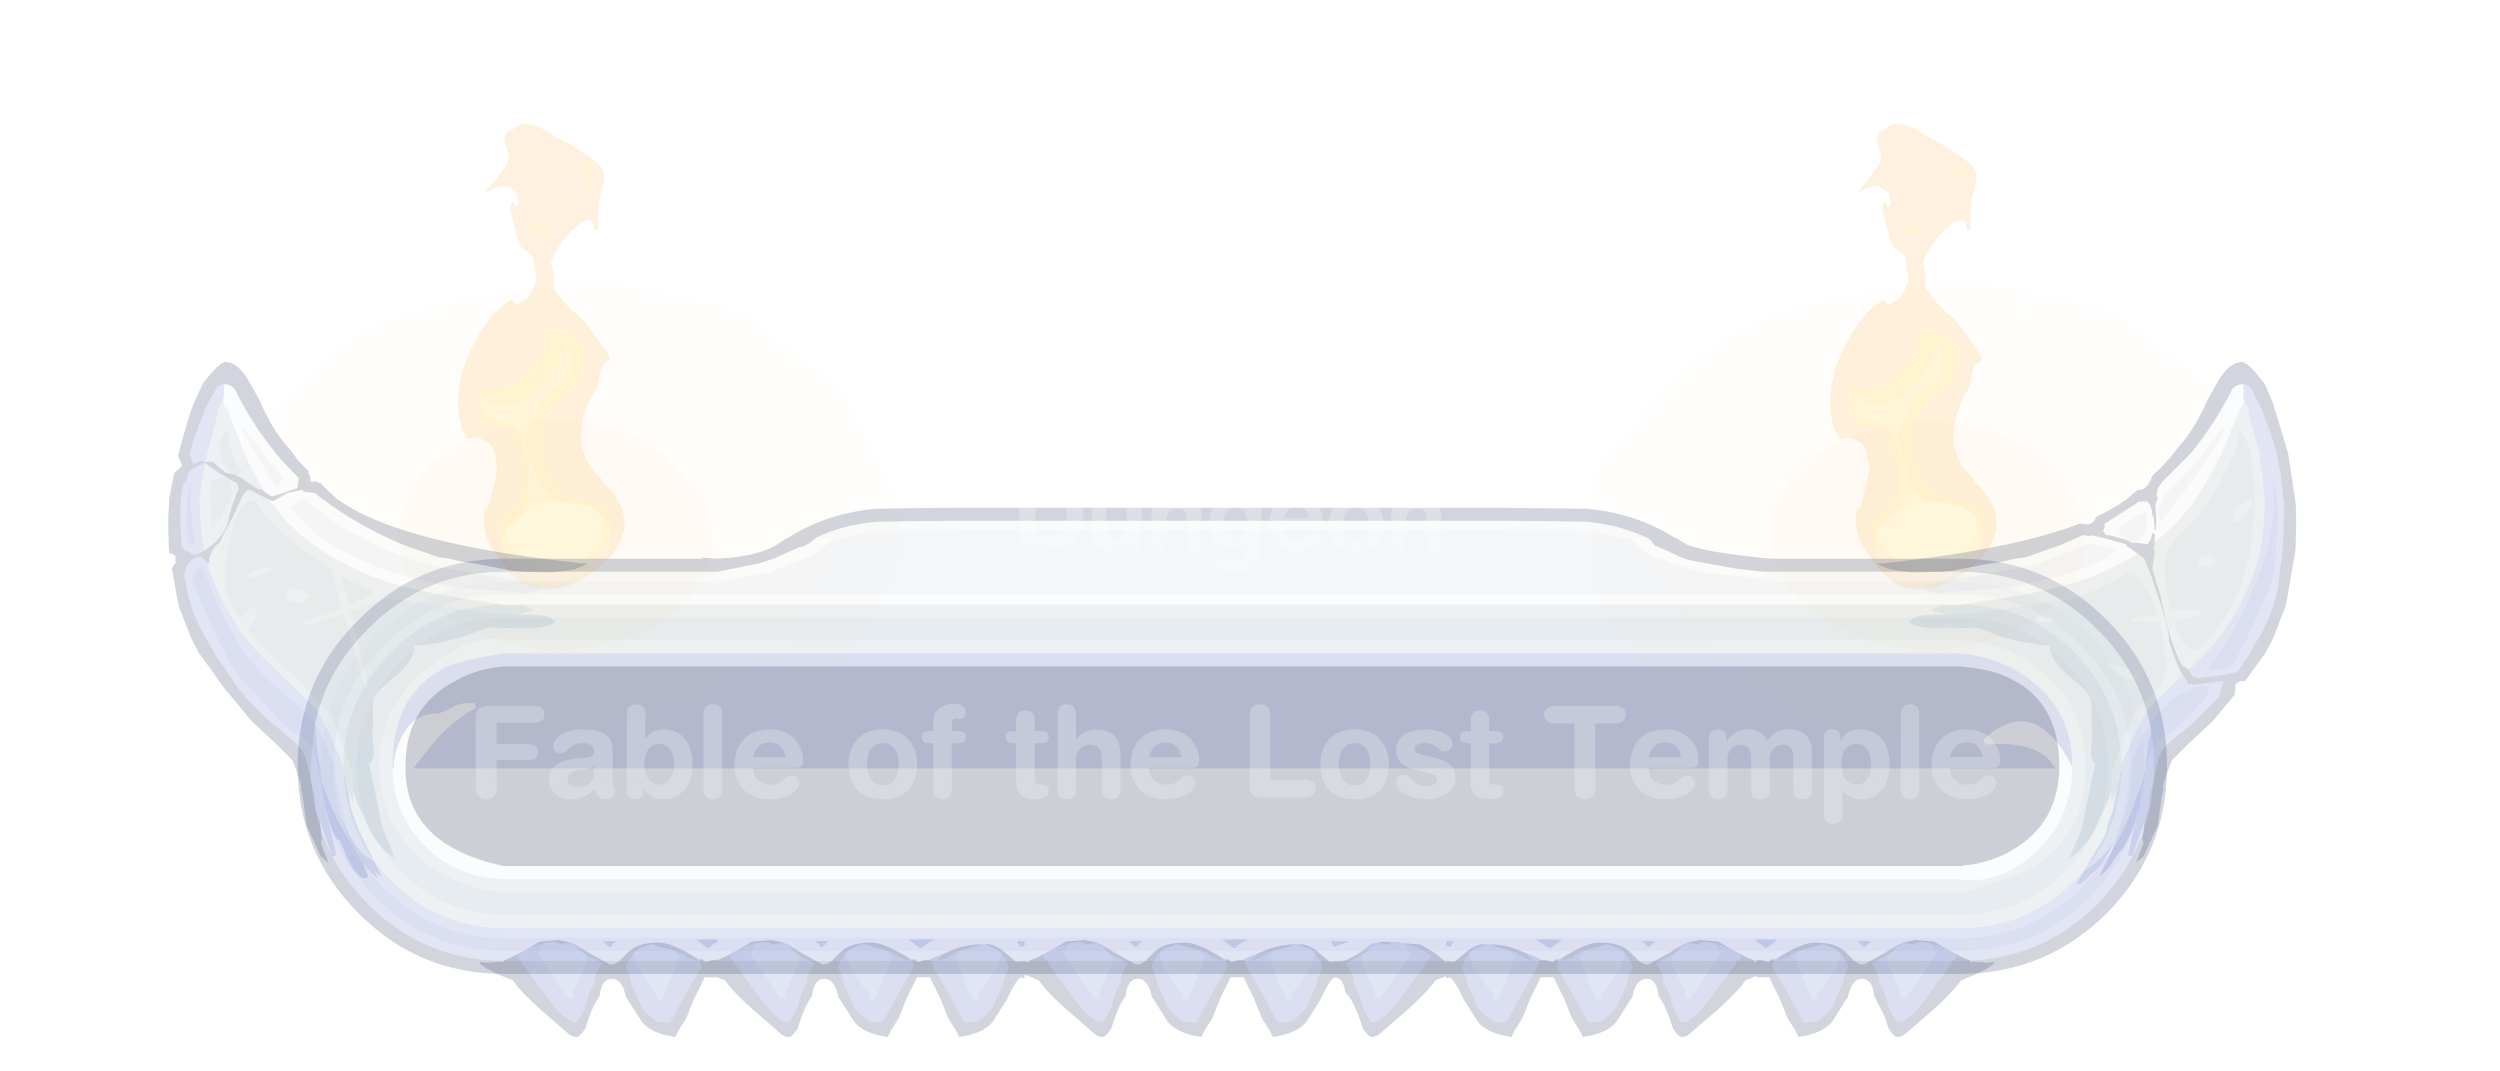 <?xml version="1.0" encoding="UTF-8" standalone="no"?>
<svg xmlns:ffdec="https://www.free-decompiler.com/flash" xmlns:xlink="http://www.w3.org/1999/xlink" ffdec:objectType="frame" height="163.95px" width="382.6px" xmlns="http://www.w3.org/2000/svg">
  <g transform="matrix(1.0, 0.0, 0.0, 1.0, 20.05, 52.0)">
    <filter id="filter29">
      <feColorMatrix in="SourceGraphic" result="filterResult6" type="matrix" values="1.0 0.0 0.0 0.0 0.0 0.0 1.0 0.0 0.0 0.0 0.0 0.0 1.0 0.0 0.0 0.0 0.0 0.0 1.0 0.0"/>
    </filter>
    <use ffdec:characterId="2595" filter="url(#filter29)" height="163.95" id="am_DoorPlate" transform="matrix(1.0, 0.0, 0.0, 1.0, -20.05, -52.0)" width="382.6" xlink:href="#sprite0"/>
  </g>
  <defs>
    <g id="sprite0" transform="matrix(1.0, 0.0, 0.0, 1.0, 20.05, 52.0)">
      <use ffdec:characterId="1439" height="44.5" transform="matrix(3.077, 0.0, 0.0, 3.684, -20.03, -51.978)" width="123.5" xlink:href="#shape0"/>
      <use ffdec:characterId="2578" height="143.6" id="am_FireGroup" transform="matrix(1.0, 0.0, 0.0, 1.0, -18.6, -50.8)" width="381.15" xlink:href="#sprite1"/>
      <use ffdec:characterId="2592" height="71.35" transform="matrix(1.0, 0.0, 0.0, 1.0, 25.5, 25.7)" width="286.1" xlink:href="#shape3"/>
      <filter id="filter20">
        <feColorMatrix in="SourceGraphic" result="filterResult0" type="matrix" values="0 0 0 0 0.263,0 0 0 0 0.31,0 0 0 0 0.463,0 0 0 1 0"/>
        <feConvolveMatrix divisor="16.0" in="filterResult0" kernelMatrix="1 1 1 1 1 1 1 1 1 1 1 1 1 1 1 1" order="4 4" result="filterResult1"/>
        <feComposite in="SourceGraphic" in2="filterResult1" operator="over" result="filterResult2"/>
      </filter>
      <use ffdec:characterId="2593" filter="url(#filter20)" height="26.35" id="am_MapName" transform="matrix(1.0, 0.0, 0.0, 1.0, 44.85, 51.75)" width="248.05" xlink:href="#text0"/>
      <filter id="filter28">
        <feColorMatrix in="SourceGraphic" result="filterResult3" type="matrix" values="0 0 0 0 0.263,0 0 0 0 0.31,0 0 0 0 0.463,0 0 0 1 0"/>
        <feConvolveMatrix divisor="16.0" in="filterResult3" kernelMatrix="1 1 1 1 1 1 1 1 1 1 1 1 1 1 1 1" order="4 4" result="filterResult4"/>
        <feComposite in="SourceGraphic" in2="filterResult4" operator="over" result="filterResult5"/>
      </filter>
      <use ffdec:characterId="2594" filter="url(#filter28)" height="21.65" id="am_Header" transform="matrix(1.0, 0.0, 0.0, 1.0, 105.95, 17.75)" width="124.0" xlink:href="#text1"/>
      <use ffdec:characterId="1295" height="103.3" id="am_DreadMode" transform="matrix(1.0, 0.0, 0.0, 1.0, 5.7, 3.4)" width="325.65" xlink:href="#sprite5"/>
    </g>
    <g id="shape0" transform="matrix(1.0, 0.0, 0.0, 1.0, 112.2, -16.4)">
      <path d="M11.3 60.9 L-112.2 60.9 -112.2 16.4 11.3 16.4 11.3 60.9" fill="#ff0000" fill-opacity="0.0" fill-rule="evenodd" stroke="none"/>
    </g>
    <g id="sprite1" transform="matrix(1.0, 0.0, 0.0, 1.0, 226.15, 16.65)">
      <use ffdec:characterId="2574" height="176.6" transform="matrix(0.32, -0.246, 0.362, 0.241, 4.15, 32.956)" width="201.95" xlink:href="#sprite2"/>
      <use ffdec:characterId="2577" height="259.65" transform="matrix(0.654, 0.0, 0.0, 0.474, -16.16, 3.772)" width="261.85" xlink:href="#sprite3"/>
      <use ffdec:characterId="2574" height="176.6" transform="matrix(0.32, -0.246, 0.362, 0.241, -205.85, 32.956)" width="201.95" xlink:href="#sprite2"/>
      <use ffdec:characterId="2577" height="259.65" transform="matrix(0.654, 0.0, 0.0, 0.474, -226.161, 3.772)" width="261.85" xlink:href="#sprite3"/>
    </g>
    <g id="sprite2" transform="matrix(1.0, 0.0, 0.0, 1.0, 23.45, 152.4)">
      <use ffdec:characterId="2566" height="149.1" transform="matrix(1.0, 0.0, 0.0, 1.0, -22.7, -128.6)" width="156.85" xlink:href="#shape1"/>
    </g>
    <g id="shape1" transform="matrix(1.0, 0.0, 0.0, 1.0, 22.7, 128.6)">
      <path d="M98.45 -104.35 Q101.0 -107.25 102.35 -106.5 101.6 -105.55 101.3 -104.65 L102.05 -104.7 Q103.1 -104.7 105.4 -108.0 L105.75 -108.45 106.0 -109.95 106.25 -111.45 106.05 -111.45 105.9 -112.8 105.85 -113.15 105.75 -113.2 Q104.2 -114.45 101.9 -115.2 L101.65 -115.2 98.55 -115.7 106.05 -117.3 Q113.45 -118.85 115.85 -120.5 117.05 -121.4 119.35 -124.9 121.2 -127.8 123.95 -128.6 L125.3 -128.45 Q125.55 -128.25 126.35 -128.15 L129.85 -127.9 Q132.7 -125.6 133.2 -121.4 133.25 -116.7 133.55 -114.7 134.05 -112.1 134.15 -107.45 L134.1 -102.2 Q134.1 -97.9 132.85 -95.7 131.85 -93.85 128.95 -92.0 124.9 -89.6 122.1 -87.65 117.0 -84.15 112.05 -79.25 L111.6 -79.4 Q111.05 -79.6 110.9 -79.85 L112.2 -81.35 Q113.3 -82.6 113.3 -83.05 L113.05 -84.15 Q112.75 -84.25 112.6 -84.4 111.15 -84.7 110.9 -84.95 102.4 -85.7 90.9 -80.55 L90.6 -80.35 Q88.6 -77.15 82.4 -72.05 L80.55 -66.7 Q79.0 -61.7 79.0 -59.5 79.0 -57.3 77.2 -52.15 L74.75 -46.0 73.45 -42.4 Q72.7 -40.15 72.0 -39.25 70.95 -37.9 69.45 -38.2 67.5 -38.55 64.5 -36.5 L59.05 -33.0 Q47.35 -29.2 39.8 -22.65 30.9 -14.85 29.5 -5.05 L28.65 -3.85 28.15 -0.75 27.45 1.55 Q26.1 5.7 23.65 9.05 15.4 20.5 -2.7 20.5 -14.6 20.5 -19.7 14.9 -22.7 11.55 -22.7 7.45 L-22.55 4.75 Q-22.3 1.35 -20.9 -1.8 L-19.15 -6.25 -18.45 -8.1 Q-14.5 -17.8 -5.15 -23.35 L-6.9 -21.45 -5.3 -22.4 -1.95 -24.0 -0.05 -25.4 Q2.1 -26.65 7.3 -29.85 9.15 -31.15 11.65 -33.6 16.55 -39.3 16.55 -41.35 L16.3 -43.1 15.95 -44.7 Q15.95 -45.5 15.25 -46.0 L13.15 -46.85 Q14.55 -51.0 18.8 -55.75 23.2 -60.65 29.65 -65.1 44.75 -75.35 63.25 -78.45 L69.1 -78.45 69.05 -76.95 68.6 -75.55 70.85 -75.3 73.1 -74.95 Q76.2 -75.7 80.15 -77.75 81.75 -78.7 82.55 -79.6 87.7 -85.05 88.35 -86.25 88.95 -87.35 88.95 -91.6 88.95 -92.3 95.3 -100.3 L98.45 -104.35" fill="#ffc478" fill-opacity="0.235" fill-rule="evenodd" stroke="none"/>
      <path d="M130.4 -99.5 L130.25 -97.5 Q129.8 -96.15 128.25 -96.15 L122.75 -93.0 122.15 -93.05 Q121.55 -93.1 121.5 -93.25 L121.6 -93.4 Q127.4 -96.05 128.75 -98.25 L129.6 -100.8 Q129.95 -102.45 130.25 -102.75 L130.4 -99.5 M70.2 -58.25 Q70.55 -57.0 70.55 -55.1 70.55 -48.85 68.45 -46.05 65.05 -41.65 53.4 -37.4 52.65 -37.45 51.15 -38.4 L50.85 -38.55 Q40.1 -37.2 36.85 -35.8 L34.3 -34.2 31.8 -32.15 27.2 -28.35 23.15 -24.3 Q20.75 -21.9 18.65 -16.55 16.65 -11.4 16.65 -8.35 L16.65 -8.05 17.15 -7.3 16.95 -7.0 16.85 -6.95 17.45 -5.15 17.55 -4.9 Q20.8 -0.9 20.8 1.95 L20.7 3.9 20.8 4.6 Q20.8 8.0 14.2 12.2 6.4 17.2 -3.65 17.2 -7.55 17.2 -11.25 14.7 -13.95 12.8 -14.7 11.35 -16.5 7.6 -16.5 4.95 -16.5 3.35 -14.5 -6.65 -13.15 -10.1 -11.05 -12.8 -8.95 -15.5 -6.85 -16.1 L-6.85 -16.15 -6.8 -16.15 -5.35 -16.3 -5.65 -16.05 -4.15 -15.9 Q2.3 -15.9 8.65 -19.9 12.45 -22.3 15.4 -25.55 L19.6 -31.15 Q21.7 -34.15 23.15 -35.45 L24.05 -37.95 Q24.8 -40.25 24.8 -41.9 24.8 -43.3 23.3 -44.4 21.8 -45.45 21.8 -46.6 21.8 -49.45 26.2 -53.8 30.4 -58.0 34.15 -59.3 L34.1 -58.65 33.9 -57.4 Q33.9 -56.3 37.4 -54.4 40.85 -52.55 42.55 -52.55 54.0 -52.55 62.1 -57.2 66.2 -59.55 68.15 -62.05 69.65 -60.1 70.2 -58.25 M102.5 -91.05 Q102.05 -90.7 100.2 -89.9 L98.1 -89.0 Q98.0 -89.55 98.25 -91.1 L97.65 -92.15 97.0 -93.1 Q97.0 -94.25 99.15 -95.55 L99.45 -95.75 99.25 -96.05 100.0 -96.0 Q99.5 -95.05 99.5 -93.8 L99.6 -92.65 Q99.8 -92.1 100.9 -91.05 101.8 -91.05 102.25 -91.5 L102.5 -91.05" fill="#ffffb3" fill-opacity="0.235" fill-rule="evenodd" stroke="none"/>
      <path d="M66.65 -52.3 L64.55 -49.25 Q63.15 -47.0 62.3 -46.3 L58.9 -43.45 Q55.8 -42.0 48.55 -42.4 L46.55 -42.3 44.4 -42.05 Q33.35 -38.95 28.4 -35.6 25.0 -33.3 20.15 -27.05 L20.05 -26.95 Q19.9 -27.0 19.9 -27.8 L23.9 -33.3 Q27.9 -38.65 27.9 -40.9 27.9 -43.1 26.15 -44.9 24.4 -46.7 24.4 -47.9 24.4 -49.85 26.5 -52.5 28.6 -55.2 30.55 -55.55 L30.3 -54.4 30.05 -52.9 Q30.05 -51.2 31.9 -49.15 34.8 -46.05 40.4 -46.05 52.05 -46.05 59.6 -49.25 63.45 -50.9 65.9 -52.9 L66.65 -52.3 M14.05 -22.35 Q16.65 -24.75 18.55 -25.55 L18.65 -24.4 16.7 -21.95 Q14.5 -19.4 13.4 -16.55 L12.55 -12.55 12.05 -9.25 Q12.05 -8.25 15.1 -4.05 18.15 0.1 18.15 2.6 18.15 6.8 13.05 10.7 6.95 15.45 -2.6 15.45 -9.6 15.45 -12.45 10.95 -13.95 8.55 -13.95 5.7 L-13.75 -3.65 Q-10.0 -12.65 -7.5 -12.65 -7.1 -12.65 -6.45 -12.15 L-5.6 -11.3 Q2.4 -12.0 9.2 -17.85 L14.05 -22.35" fill="#ffffff" fill-opacity="0.235" fill-rule="evenodd" stroke="none"/>
    </g>
    <g id="sprite3" transform="matrix(1.0, 0.0, 0.0, 1.0, 57.85, 55.4)">
      <use ffdec:characterId="2576" height="159.25" transform="matrix(0.927, -0.371, 0.371, 0.927, -33.157, 27.727)" width="159.15" xlink:href="#sprite4"/>
    </g>
    <g id="sprite4" transform="matrix(1.0, 0.0, 0.0, 1.0, 7.4, 8.75)">
      <use ffdec:characterId="2575" height="159.25" transform="matrix(1.0, 0.0, 0.0, 1.0, -7.4, -8.75)" width="159.15" xlink:href="#shape2"/>
    </g>
    <g id="shape2" transform="matrix(1.0, 0.0, 0.0, 1.0, 7.4, 8.75)">
      <path d="M71.55 -8.75 Q98.85 -6.95 108.3 -3.35 111.85 -2.05 115.1 0.35 L121.4 4.9 131.9 13.4 Q139.45 19.45 140.65 23.1 143.6 31.7 148.4 42.4 151.75 50.95 151.75 59.65 L151.45 68.85 151.05 83.15 Q151.0 88.65 149.1 94.9 147.15 101.15 143.85 106.6 139.75 113.4 135.85 118.15 130.6 124.65 123.8 130.05 122.35 131.2 118.15 135.6 114.95 139.0 110.65 141.65 108.15 143.15 102.2 144.65 L92.6 146.55 82.95 148.55 Q72.45 150.5 64.0 150.5 51.95 150.5 41.7 146.5 37.55 144.9 32.35 141.65 29.55 139.9 26.55 136.45 22.85 132.3 20.8 130.6 15.1 126.0 10.9 120.05 7.95 115.95 3.9 108.15 L-1.95 97.05 Q-5.1 90.5 -5.6 85.75 L-6.8 74.45 Q-7.4 68.05 -7.4 63.5 -7.4 54.15 5.4 26.4 7.35 22.3 13.65 17.5 L27.1 7.85 Q34.9 1.95 39.9 -0.8 50.7 -6.8 62.3 -8.55 L71.55 -8.75 M127.8 42.55 L122.4 32.6 Q118.7 26.7 114.35 23.2 L107.75 17.9 Q104.0 15.15 100.15 13.55 90.3 9.5 71.55 10.0 L57.2 10.0 Q43.05 10.8 33.1 19.05 26.25 24.7 21.55 33.8 18.3 40.2 13.0 48.65 9.35 55.4 9.35 62.3 9.35 63.45 9.7 65.8 9.0 69.2 10.4 73.15 L10.35 74.0 Q10.35 76.7 11.05 80.6 11.75 84.45 11.75 86.3 11.75 90.4 15.9 100.85 L21.05 114.0 Q22.3 118.75 39.4 126.7 56.4 134.6 65.2 134.6 L80.85 133.6 Q83.4 133.05 85.9 131.95 L88.5 131.3 92.1 129.7 Q93.1 129.25 97.35 128.95 101.7 128.7 103.65 127.75 108.75 125.4 111.85 120.1 115.75 113.4 116.8 112.45 127.05 103.25 131.1 96.25 135.1 89.4 135.1 81.2 132.1 51.0 127.8 42.55 M117.4 12.95 Q118.25 14.25 122.5 16.25 119.25 14.15 117.1 12.45 L117.4 12.95 M57.3 145.95 L53.0 145.45 53.15 145.6 57.3 145.95" fill="#ffd689" fill-opacity="0.02" fill-rule="evenodd" stroke="none"/>
      <path d="M127.8 42.55 Q132.1 51.0 135.1 81.2 135.1 89.4 131.1 96.25 127.05 103.25 116.8 112.45 115.75 113.4 111.85 120.1 108.75 125.4 103.65 127.75 101.7 128.7 97.35 128.95 93.1 129.25 92.1 129.7 L88.5 131.3 85.9 131.95 Q83.4 133.05 80.85 133.6 L65.2 134.6 Q56.4 134.6 39.4 126.7 22.3 118.75 21.05 114.0 L15.9 100.85 Q11.75 90.4 11.75 86.3 11.75 84.45 11.05 80.6 10.35 76.7 10.35 74.0 L10.4 73.15 Q9.0 69.2 9.7 65.8 9.35 63.45 9.35 62.3 9.35 55.4 13.0 48.65 18.3 40.2 21.55 33.8 26.25 24.7 33.1 19.05 43.05 10.8 57.2 10.0 L71.55 10.0 Q90.3 9.5 100.15 13.55 104.0 15.15 107.75 17.9 L114.35 23.2 Q118.7 26.7 122.4 32.6 L127.8 42.55 M107.1 64.3 Q105.55 55.7 104.25 52.85 101.75 47.3 95.65 42.25 88.1 36.0 78.8 34.4 L68.45 34.4 Q52.7 34.85 42.85 48.2 39.05 53.3 36.9 59.35 35.05 64.65 35.05 68.65 35.05 81.9 43.95 93.6 54.55 107.55 71.55 107.55 92.1 107.55 102.1 92.25 105.5 87.1 107.25 80.8 108.45 76.4 108.45 73.7 108.45 71.85 107.1 64.3" fill="#ffd689" fill-opacity="0.043" fill-rule="evenodd" stroke="none"/>
      <path d="M84.85 72.8 Q84.85 61.95 73.95 59.85 L71.05 60.2 Q63.6 61.8 60.7 65.85 58.75 68.6 58.75 73.15 58.75 77.0 60.35 79.6 63.5 84.7 72.2 84.7 77.55 84.7 80.9 81.5 L81.35 80.7 Q84.85 74.55 84.85 72.8 M107.1 64.3 Q108.45 71.85 108.45 73.7 108.45 76.4 107.25 80.8 105.5 87.1 102.1 92.25 92.1 107.55 71.55 107.55 54.55 107.55 43.95 93.6 35.05 81.9 35.05 68.65 35.05 64.65 36.9 59.35 39.05 53.3 42.85 48.2 52.7 34.85 68.45 34.4 L78.8 34.4 Q88.1 36.0 95.65 42.25 101.75 47.3 104.25 52.85 105.55 55.7 107.1 64.3" fill="#ffd689" fill-opacity="0.09" fill-rule="evenodd" stroke="none"/>
      <path d="M84.85 72.8 Q84.85 74.55 81.35 80.7 L80.9 81.5 Q77.55 84.7 72.2 84.7 63.5 84.7 60.35 79.6 58.75 77.0 58.75 73.15 58.75 68.6 60.7 65.85 63.6 61.8 71.05 60.2 L73.95 59.85 Q84.85 61.95 84.85 72.8" fill="#fff8c6" fill-opacity="0.106" fill-rule="evenodd" stroke="none"/>
    </g>
    <g id="shape3" transform="matrix(1.0, 0.0, 0.0, 1.0, -25.5, -25.7)">
      <path d="M304.6 66.1 L304.6 65.25 Q304.6 55.05 297.35 47.85 L297.35 47.8 Q290.05 40.5 279.85 40.5 L57.25 40.5 Q47.2 40.5 40.05 47.55 L40.05 47.5 40.0 47.6 39.6 48.0 39.5 48.05 38.55 49.1 38.55 49.15 Q32.5 56.0 32.5 65.25 L32.55 66.15 32.55 66.25 Q32.8 73.8 37.15 79.7 34.5 78.8 32.2 73.2 31.2 70.05 31.05 66.6 L31.05 66.45 31.05 66.3 31.05 66.15 31.05 66.1 31.0 65.25 Q31.0 54.55 38.5 47.0 L38.65 46.85 38.7 46.8 38.7 46.75 38.75 46.7 38.8 46.65 38.9 46.55 39.0 46.5 Q46.55 39.0 57.25 39.0 L279.85 39.0 Q290.7 39.0 298.45 46.75 L298.45 46.8 Q306.1 54.4 306.1 65.25 L306.1 66.1 306.1 66.25 306.1 66.3 Q305.95 69.85 305.0 73.05 304.35 75.2 303.35 77.2 L302.55 78.1 Q300.55 80.35 298.9 81.25 L298.85 81.3 Q304.1 75.05 304.6 66.8 L304.8 66.1 304.6 66.1 M246.2 36.2 L243.8 36.0 241.55 35.75 240.4 35.5 236.2 34.35 235.35 34.05 Q234.8 33.75 234.05 33.5 L232.75 33.15 231.75 32.6 230.0 30.85 229.5 30.35 232.0 30.35 232.2 30.35 232.7 30.85 233.15 31.45 Q235.05 32.25 237.5 33.4 L237.8 33.5 238.85 33.8 246.1 35.1 249.9 35.5 250.55 35.6 250.8 36.0 250.3 35.95 250.4 36.05 250.3 36.25 Q250.0 35.95 247.0 36.25 L246.2 36.2 M107.75 30.35 L107.5 30.55 107.1 30.85 104.0 33.2 103.1 33.5 100.75 34.4 Q99.15 35.0 98.2 35.5 L98.0 35.65 93.5 36.35 91.5 36.8 91.45 36.8 90.15 36.5 90.1 36.5 89.65 36.35 88.85 36.25 89.55 36.15 89.6 36.0 90.55 35.9 89.05 35.6 89.8 35.5 96.15 34.2 98.35 33.5 102.25 31.75 Q103.05 31.7 104.05 30.95 L104.2 30.85 104.55 30.55 104.8 30.35 107.75 30.35 M297.1 65.35 L297.1 65.6 Q297.0 73.1 291.6 78.3 286.1 83.5 279.7 82.55 L57.25 82.55 Q49.55 82.3 44.7 77.15 40.1 72.3 40.0 65.6 L40.2 65.6 Q40.25 62.8 41.6 60.45 43.4 57.2 46.75 57.2 47.45 57.2 49.15 56.25 50.65 55.4 52.6 55.65 L52.8 56.3 Q48.75 58.55 45.8 62.3 L43.2 65.6 294.55 65.6 293.8 64.6 Q291.2 61.35 283.8 61.95 L283.5 61.15 Q291.3 54.0 297.1 65.35 M96.9 37.35 L97.2 37.55 97.05 37.55 96.9 37.35" fill="#f1f5f8" fill-opacity="0.235" fill-rule="evenodd" stroke="none"/>
      <path d="M309.15 59.7 Q307.55 50.9 300.9 44.3 292.15 35.5 279.85 35.5 L249.9 35.5 246.1 35.1 238.85 33.8 237.8 33.5 237.5 33.4 Q235.05 32.25 233.15 31.45 L232.7 30.85 232.2 30.35 232.0 30.35 231.9 30.25 Q227.55 28.25 222.6 27.85 215.55 27.7 208.05 27.7 L128.75 27.7 Q121.25 27.7 114.2 27.85 109.2 28.25 104.9 30.25 L104.8 30.35 104.55 30.55 104.2 30.85 104.05 30.95 Q103.05 31.7 102.25 31.75 L98.35 33.5 96.15 34.2 89.8 35.5 57.25 35.5 Q50.2 35.5 44.4 38.35 40.6 40.2 37.3 43.25 L37.25 43.3 36.6 43.95 36.55 44.0 36.25 44.25 36.0 44.55 35.95 44.6 Q29.9 50.7 28.2 58.7 L28.2 58.65 28.05 59.5 27.5 65.25 27.55 66.0 27.55 66.1 27.55 66.25 Q27.85 77.95 36.3 86.35 L36.3 86.4 Q37.7 87.8 39.25 89.0 47.0 95.05 57.25 95.05 L279.85 95.05 Q291.35 95.05 299.75 87.5 L300.8 86.5 301.05 86.25 302.0 85.2 Q309.2 77.15 309.6 66.3 L309.6 66.1 309.6 65.25 Q309.6 62.35 309.15 59.7 M251.0 33.5 L279.85 33.5 Q293.0 33.5 302.35 42.85 311.6 52.1 311.6 65.25 311.6 78.4 302.35 87.8 292.95 97.05 279.85 97.05 L57.25 97.05 Q47.2 97.1 39.4 91.65 37.0 89.95 34.85 87.8 25.5 78.45 25.5 65.25 25.5 52.5 34.2 43.5 L34.25 43.5 34.35 43.35 34.65 43.05 34.8 42.9 34.9 42.85 35.0 42.7 Q37.5 40.2 40.3 38.35 47.75 33.5 57.25 33.5 L87.7 33.5 87.1 33.3 89.5 33.5 Q95.2 33.3 98.45 31.6 L99.6 30.85 100.35 30.35 100.45 30.35 Q106.65 26.45 114.2 25.85 121.5 25.7 128.75 25.7 L208.05 25.7 222.6 25.85 Q230.15 26.45 236.35 30.35 L236.45 30.35 238.1 31.35 Q241.55 32.65 251.0 33.5" fill="#434f76" fill-opacity="0.235" fill-rule="evenodd" stroke="none"/>
      <path d="M303.35 77.2 Q304.35 75.2 305.0 73.05 305.95 69.85 306.1 66.3 L306.1 66.25 306.1 66.1 306.1 65.25 Q306.1 54.4 298.45 46.8 L298.45 46.75 Q290.7 39.0 279.85 39.0 L57.25 39.0 Q46.55 39.0 39.0 46.5 L38.9 46.55 38.8 46.65 38.75 46.7 38.7 46.75 38.7 46.8 38.65 46.85 38.5 47.0 Q31.0 54.55 31.0 65.25 L31.05 66.1 31.05 66.15 31.05 66.3 31.05 66.45 31.05 66.6 Q31.2 70.05 32.2 73.2 32.85 75.35 33.9 77.35 31.95 74.5 30.25 70.45 L29.15 67.6 29.05 66.25 29.05 66.1 29.05 66.0 29.05 65.85 29.0 65.25 Q29.0 53.8 37.05 45.6 L37.15 45.5 37.3 45.4 37.4 45.3 37.5 45.15 37.6 45.1 39.35 43.5 Q43.5 39.95 48.4 38.35 52.55 37.0 57.25 37.0 L90.7 37.0 91.45 36.8 91.5 36.8 93.5 36.35 98.0 35.65 98.2 35.5 Q99.15 35.0 100.75 34.4 L103.1 33.5 104.0 33.2 107.1 30.85 107.5 30.55 107.75 30.35 108.9 30.35 Q111.45 29.6 114.2 29.35 121.25 29.2 128.75 29.2 L208.05 29.2 Q215.55 29.2 222.6 29.35 225.35 29.55 227.95 30.35 L229.5 30.35 230.0 30.85 231.75 32.6 232.75 33.15 234.05 33.5 Q234.8 33.75 235.35 34.05 L236.2 34.35 240.4 35.5 241.55 35.75 243.8 36.0 246.2 36.2 246.3 36.25 250.05 36.75 251.9 37.0 279.85 37.0 Q291.5 37.0 299.85 45.35 308.1 53.6 308.1 65.25 L308.1 66.1 308.1 66.3 308.1 66.4 308.1 66.75 308.1 66.85 306.2 72.05 Q303.95 77.65 301.5 80.25 L303.35 77.2 M237.1 37.0 L238.2 37.0 237.3 36.75 237.1 37.0 M145.2 37.0 L145.05 36.85 140.75 37.0 145.2 37.0 M96.9 37.35 L97.05 37.55 97.2 37.55 96.9 37.35 M104.5 37.0 L105.15 37.0 104.85 36.95 104.5 37.0" fill="#d2dce3" fill-opacity="0.235" fill-rule="evenodd" stroke="none"/>
      <path d="M229.5 30.35 L227.95 30.35 Q225.35 29.55 222.6 29.35 215.55 29.2 208.05 29.2 L128.75 29.2 Q121.25 29.2 114.2 29.35 111.45 29.6 108.9 30.35 L107.75 30.35 104.8 30.35 104.9 30.25 Q109.2 28.25 114.2 27.85 121.25 27.7 128.75 27.7 L208.05 27.7 Q215.55 27.7 222.6 27.85 227.55 28.25 231.9 30.25 L232.0 30.35 229.5 30.35 M91.45 36.8 L90.7 37.0 57.25 37.0 Q52.55 37.0 48.4 38.35 43.5 39.95 39.35 43.5 L37.6 45.1 37.5 45.15 37.4 45.3 37.3 45.4 37.15 45.5 37.05 45.6 Q29.0 53.8 29.0 65.25 L29.05 65.85 Q28.4 63.3 28.25 59.95 L28.2 58.7 Q29.9 50.7 35.95 44.6 L36.0 44.55 36.25 44.25 36.55 44.0 36.6 43.95 37.25 43.3 37.3 43.25 Q40.6 40.2 44.4 38.35 50.2 35.5 57.25 35.5 L89.8 35.5 89.05 35.6 90.55 35.9 89.6 36.0 89.55 36.15 88.85 36.25 89.65 36.35 90.1 36.5 90.15 36.5 91.45 36.8 M246.2 36.2 L247.0 36.25 Q250.0 35.95 250.3 36.25 L250.4 36.05 250.3 35.95 250.8 36.0 250.55 35.6 249.9 35.5 279.85 35.5 Q292.15 35.5 300.9 44.3 307.55 50.9 309.15 59.7 L308.7 62.0 308.25 66.1 308.1 66.1 308.1 65.25 Q308.1 53.6 299.85 45.35 291.5 37.0 279.85 37.0 L251.9 37.0 250.05 36.75 246.3 36.25 246.2 36.2 M145.2 37.0 L140.75 37.0 145.05 36.85 145.2 37.0 M237.1 37.0 L237.3 36.75 238.2 37.0 237.1 37.0 M104.5 37.0 L104.85 36.95 105.15 37.0 104.5 37.0" fill="#e6eaef" fill-opacity="0.235" fill-rule="evenodd" stroke="none"/>
      <path d="M37.15 79.7 L38.55 81.4 38.55 81.45 39.8 82.8 39.85 82.8 Q47.05 90.05 57.25 90.05 L279.85 90.05 Q290.05 90.05 297.3 82.9 L297.45 82.75 298.7 81.45 298.85 81.3 298.9 81.25 Q300.55 80.35 302.55 78.1 L303.35 77.2 301.5 80.25 298.55 83.8 298.45 83.9 298.35 84.0 Q290.65 91.55 279.85 91.55 L57.25 91.55 Q46.4 91.55 38.8 83.95 L38.75 83.9 Q35.7 80.85 33.9 77.35 32.85 75.35 32.2 73.2 34.5 78.8 37.15 79.7 M304.6 66.8 L304.6 66.3 304.6 66.25 304.6 66.1 304.8 66.1 304.6 66.8 M29.05 65.85 L29.05 66.0 29.05 66.1 29.05 66.25 29.15 67.6 Q29.85 77.85 37.35 85.3 L39.35 87.15 39.4 87.2 Q47.0 93.55 57.25 93.55 L279.85 93.55 Q291.45 93.55 299.7 85.45 L299.9 85.2 Q307.5 77.45 308.1 66.85 L308.1 66.75 308.1 66.4 308.1 66.3 308.1 66.1 308.25 66.1 308.7 62.0 309.15 59.7 Q309.6 62.35 309.6 65.25 L309.6 66.1 309.6 66.3 Q309.2 77.15 302.0 85.2 L301.05 86.25 300.8 86.5 299.75 87.5 Q291.35 95.05 279.85 95.05 L57.25 95.05 Q47.0 95.05 39.25 89.0 37.7 87.8 36.3 86.4 L36.3 86.35 Q27.85 77.95 27.55 66.25 L27.55 66.1 27.55 66.0 27.5 65.25 28.05 59.5 28.2 58.65 28.2 58.7 28.25 59.95 Q28.4 63.3 29.05 65.85" fill="#8391d1" fill-opacity="0.235" fill-rule="evenodd" stroke="none"/>
      <path d="M29.15 67.6 L30.25 70.45 Q31.95 74.5 33.9 77.35 35.7 80.85 38.75 83.9 L38.8 83.95 Q46.4 91.55 57.25 91.55 L279.85 91.55 Q290.65 91.55 298.35 84.0 L298.45 83.9 298.55 83.8 301.5 80.25 Q303.95 77.65 306.2 72.05 L308.1 66.85 Q307.5 77.45 299.9 85.2 L299.7 85.45 Q291.45 93.55 279.85 93.55 L57.25 93.55 Q47.0 93.55 39.4 87.2 L39.35 87.15 37.35 85.3 Q29.85 77.85 29.15 67.6 M40.0 65.6 L40.0 65.25 Q40.0 54.4 47.75 50.35 50.15 49.0 57.1 48.0 L57.25 48.0 279.85 48.0 279.95 48.0 Q286.05 48.55 290.8 52.15 297.1 57.0 297.1 65.3 L297.1 65.35 Q291.3 54.0 283.5 61.15 L283.8 61.95 Q291.2 61.35 293.8 64.6 L294.55 65.6 43.2 65.6 45.8 62.3 Q48.75 58.55 52.8 56.3 L52.6 55.65 Q50.65 55.4 49.15 56.25 47.45 57.2 46.75 57.2 43.4 57.2 41.6 60.45 40.25 62.8 40.2 65.6 L40.0 65.6" fill="#6778c7" fill-opacity="0.235" fill-rule="evenodd" stroke="none"/>
      <path d="M37.15 79.7 Q32.8 73.8 32.55 66.25 L32.55 66.15 32.5 65.25 Q32.5 56.0 38.55 49.15 L38.55 49.1 39.5 48.05 39.6 48.0 40.0 47.6 40.05 47.5 40.05 47.55 Q47.2 40.5 57.25 40.5 L279.85 40.5 Q290.05 40.5 297.35 47.8 L297.35 47.85 Q304.6 55.05 304.6 65.25 L304.6 66.1 304.6 66.25 304.6 66.3 304.6 66.8 Q304.1 75.05 298.85 81.3 L298.7 81.45 297.45 82.75 297.3 82.9 Q290.05 90.05 279.85 90.05 L57.25 90.05 Q47.05 90.05 39.85 82.8 L39.8 82.8 38.55 81.45 38.55 81.4 37.15 79.7 M295.95 49.3 L295.7 48.95 Q289.05 42.5 279.85 42.5 L57.25 42.5 Q48.15 42.5 41.65 48.75 L41.25 49.2 41.2 49.25 41.15 49.3 41.1 49.35 41.0 49.45 40.95 49.45 40.9 49.5 40.75 49.7 40.55 49.85 38.65 52.2 Q34.5 57.9 34.5 65.25 L34.55 66.15 34.55 66.25 Q34.8 73.05 38.65 78.4 L40.95 81.15 41.3 81.4 Q47.9 88.05 57.25 88.05 L279.85 88.05 Q288.95 88.05 295.55 81.85 L295.85 81.5 296.05 81.3 296.35 81.05 Q302.3 74.85 302.6 66.25 L302.6 65.25 Q302.6 55.9 295.95 49.3 M297.1 65.35 L297.1 65.3 Q297.1 57.0 290.8 52.15 286.05 48.55 279.95 48.0 L279.85 48.0 57.25 48.0 57.1 48.0 Q50.15 49.0 47.75 50.35 40.0 54.4 40.0 65.25 L40.0 65.6 Q40.1 72.3 44.7 77.15 49.55 82.3 57.25 82.55 L279.7 82.55 Q286.1 83.5 291.6 78.3 297.0 73.1 297.1 65.6 L297.1 65.35 M279.85 84.55 L57.2 84.55 Q48.75 83.8 43.45 78.5 L43.45 78.55 Q38.0 73.2 38.0 65.25 38.0 55.85 45.8 49.9 52.55 44.75 57.4 46.0 L279.9 46.0 Q287.25 46.25 292.65 50.95 299.1 56.5 299.1 65.75 299.1 75.75 291.05 80.65 288.45 82.2 280.15 84.55 L279.85 84.55" fill="#b4c4cf" fill-opacity="0.235" fill-rule="evenodd" stroke="none"/>
      <path d="M295.95 49.3 Q302.6 55.9 302.6 65.25 L302.6 66.25 Q302.3 74.85 296.35 81.05 L296.05 81.3 295.85 81.5 295.55 81.85 Q288.95 88.05 279.85 88.05 L57.25 88.05 Q47.9 88.05 41.3 81.4 L40.95 81.15 38.65 78.4 Q34.8 73.05 34.55 66.25 L34.55 66.15 34.5 65.25 Q34.5 57.9 38.65 52.2 L40.55 49.85 40.75 49.7 40.9 49.5 40.95 49.45 41.0 49.45 41.1 49.35 41.15 49.3 41.2 49.25 41.25 49.2 41.65 48.75 Q48.15 42.5 57.25 42.5 L279.85 42.5 Q289.05 42.5 295.7 48.95 L295.95 49.3 M279.85 84.55 L280.15 84.55 Q288.45 82.2 291.05 80.65 299.1 75.75 299.1 65.75 299.1 56.5 292.65 50.95 287.25 46.25 279.9 46.0 L57.4 46.0 Q52.55 44.75 45.8 49.9 38.0 55.85 38.0 65.25 38.0 73.2 43.45 78.55 L43.45 78.5 Q48.75 83.8 57.2 84.55 L279.85 84.55" fill="#99afbf" fill-opacity="0.235" fill-rule="evenodd" stroke="none"/>
      <path d="M302.65 88.15 L302.7 88.1 302.7 88.15 302.65 88.15" fill="#f1f5f8" fill-opacity="0.235" fill-rule="evenodd" stroke="none"/>
      <path d="M279.85 80.55 L57.25 80.55 56.85 80.5 Q41.8 77.2 42.0 65.25 42.0 56.25 49.55 52.25 53.2 50.2 57.15 50.0 L57.25 50.0 279.85 50.0 280.0 50.0 Q285.0 50.4 287.9 52.0 295.1 55.65 295.1 65.25 295.05 74.2 287.6 78.25 L287.65 78.25 Q285.35 79.55 282.55 80.15 L282.45 80.2 279.85 80.55" fill="#383e5f" fill-opacity="0.235" fill-rule="evenodd" stroke="none"/>
    </g>
    <g id="text0" transform="matrix(1.0, 0.0, 0.0, 1.0, 2.0, 2.0)">
      <g transform="matrix(1.0, 0.0, 0.0, 1.0, -2.0, -2.0)">
        <use fill="#ffffff" fill-opacity="0.235" height="26.35" transform="matrix(0.019, 0.0, 0.0, 0.019, 6.35, 18.3)" width="248.05" xlink:href="#font_HelveticaRounded_LT_Std_Bd_F0"/>
        <use fill="#ffffff" fill-opacity="0.235" height="26.35" transform="matrix(0.019, 0.0, 0.0, 0.019, 18.3, 18.3)" width="248.05" xlink:href="#font_HelveticaRounded_LT_Std_Bd_a0"/>
        <use fill="#ffffff" fill-opacity="0.235" height="26.35" transform="matrix(0.019, 0.0, 0.0, 0.019, 29.9, 18.3)" width="248.05" xlink:href="#font_HelveticaRounded_LT_Std_Bd_b0"/>
        <use fill="#ffffff" fill-opacity="0.235" height="26.35" transform="matrix(0.019, 0.0, 0.0, 0.019, 41.5, 18.3)" width="248.05" xlink:href="#font_HelveticaRounded_LT_Std_Bd_l0"/>
        <use fill="#ffffff" fill-opacity="0.235" height="26.35" transform="matrix(0.019, 0.0, 0.0, 0.019, 46.8, 18.3)" width="248.05" xlink:href="#font_HelveticaRounded_LT_Std_Bd_e0"/>
      </g>
      <g transform="matrix(1.0, 0.0, 0.0, 1.0, -2.0, -2.0)">
        <use fill="#ffffff" fill-opacity="0.235" height="26.35" transform="matrix(0.019, 0.0, 0.0, 0.019, 64.25, 18.3)" width="248.05" xlink:href="#font_HelveticaRounded_LT_Std_Bd_o0"/>
        <use fill="#ffffff" fill-opacity="0.235" height="26.35" transform="matrix(0.019, 0.0, 0.0, 0.019, 75.9, 18.3)" width="248.05" xlink:href="#font_HelveticaRounded_LT_Std_Bd_f0"/>
      </g>
      <g transform="matrix(1.0, 0.0, 0.0, 1.0, -2.0, -2.0)">
        <use fill="#ffffff" fill-opacity="0.235" height="26.35" transform="matrix(0.019, 0.0, 0.0, 0.019, 88.75, 18.3)" width="248.05" xlink:href="#font_HelveticaRounded_LT_Std_Bd_t0"/>
        <use fill="#ffffff" fill-opacity="0.235" height="26.35" transform="matrix(0.019, 0.0, 0.0, 0.019, 95.8, 18.3)" width="248.05" xlink:href="#font_HelveticaRounded_LT_Std_Bd_h0"/>
        <use fill="#ffffff" fill-opacity="0.235" height="26.35" transform="matrix(0.019, 0.0, 0.0, 0.019, 107.4, 18.3)" width="248.05" xlink:href="#font_HelveticaRounded_LT_Std_Bd_e0"/>
      </g>
      <g transform="matrix(1.0, 0.0, 0.0, 1.0, -2.0, -2.0)">
        <use fill="#ffffff" fill-opacity="0.235" height="26.35" transform="matrix(0.019, 0.0, 0.0, 0.019, 124.85, 18.3)" width="248.05" xlink:href="#font_HelveticaRounded_LT_Std_Bd_L0"/>
        <use fill="#ffffff" fill-opacity="0.235" height="26.35" transform="matrix(0.019, 0.0, 0.0, 0.019, 136.45, 18.3)" width="248.05" xlink:href="#font_HelveticaRounded_LT_Std_Bd_o0"/>
        <use fill="#ffffff" fill-opacity="0.235" height="26.35" transform="matrix(0.019, 0.0, 0.0, 0.019, 148.1, 18.3)" width="248.05" xlink:href="#font_HelveticaRounded_LT_Std_Bd_s0"/>
        <use fill="#ffffff" fill-opacity="0.235" height="26.35" transform="matrix(0.019, 0.0, 0.0, 0.019, 158.3, 18.3)" width="248.05" xlink:href="#font_HelveticaRounded_LT_Std_Bd_t0"/>
      </g>
      <g transform="matrix(1.0, 0.0, 0.0, 1.0, -2.0, -2.0)">
        <use fill="#ffffff" fill-opacity="0.235" height="26.35" transform="matrix(0.019, 0.0, 0.0, 0.019, 171.15, 18.3)" width="248.05" xlink:href="#font_HelveticaRounded_LT_Std_Bd_T0"/>
        <use fill="#ffffff" fill-opacity="0.235" height="26.35" transform="matrix(0.019, 0.0, 0.0, 0.019, 183.85, 18.3)" width="248.05" xlink:href="#font_HelveticaRounded_LT_Std_Bd_e0"/>
        <use fill="#ffffff" fill-opacity="0.235" height="26.35" transform="matrix(0.019, 0.0, 0.0, 0.019, 195.5, 18.3)" width="248.05" xlink:href="#font_HelveticaRounded_LT_Std_Bd_m0"/>
        <use fill="#ffffff" fill-opacity="0.235" height="26.35" transform="matrix(0.019, 0.0, 0.0, 0.019, 213.1, 18.3)" width="248.05" xlink:href="#font_HelveticaRounded_LT_Std_Bd_p0"/>
        <use fill="#ffffff" fill-opacity="0.235" height="26.35" transform="matrix(0.019, 0.0, 0.0, 0.019, 224.7, 18.3)" width="248.05" xlink:href="#font_HelveticaRounded_LT_Std_Bd_l0"/>
        <use fill="#ffffff" fill-opacity="0.235" height="26.35" transform="matrix(0.019, 0.0, 0.0, 0.019, 230.0, 18.3)" width="248.05" xlink:href="#font_HelveticaRounded_LT_Std_Bd_e0"/>
      </g>
    </g>
    <g id="font_HelveticaRounded_LT_Std_Bd_F0">
      <path d="M82.0 -70.5 L82.0 -639.5 Q82.5 -694.5 109.0 -716.5 135.0 -738.5 180.5 -737.5 L550.0 -737.5 Q587.5 -738.0 611.0 -723.5 634.5 -709.0 635.0 -670.0 634.5 -631.0 611.0 -616.5 587.5 -602.0 550.0 -602.5 L250.0 -602.5 250.0 -430.0 504.0 -430.0 Q537.5 -431.0 560.0 -417.5 582.0 -404.0 583.0 -365.5 582.0 -327.0 560.0 -313.5 537.5 -300.0 504.0 -301.0 L250.0 -301.0 250.0 -70.5 Q249.5 -32.5 227.0 -9.5 205.0 13.0 166.0 13.5 127.0 13.0 105.0 -9.5 82.5 -32.5 82.0 -70.5" fill-rule="evenodd" stroke="none"/>
    </g>
    <g id="font_HelveticaRounded_LT_Std_Bd_a0">
      <path d="M406.5 -193.5 L406.5 -252.0 Q393.5 -241.0 374.5 -236.0 356.0 -230.5 342.0 -228.5 L287.5 -220.5 Q240.5 -214.0 216.0 -197.0 191.5 -180.0 191.5 -146.5 192.0 -120.5 213.5 -103.0 235.5 -85.5 274.5 -85.0 315.5 -85.5 345.0 -101.0 374.5 -116.0 390.5 -141.0 406.5 -165.5 406.5 -193.5 M556.0 -395.5 L556.0 -144.5 Q556.5 -113.5 560.0 -96.0 563.5 -78.0 567.5 -66.5 571.0 -55.0 571.5 -44.0 570.5 -18.0 551.0 -2.5 531.5 13.0 504.0 13.5 456.0 12.5 436.5 -13.0 416.5 -38.0 415.5 -73.5 372.0 -26.0 321.0 -6.0 270.0 14.0 211.0 13.5 167.5 13.0 129.5 -5.0 91.0 -23.5 67.0 -58.0 43.0 -92.0 42.0 -139.5 42.5 -200.5 70.5 -236.0 98.5 -271.5 146.0 -288.5 193.0 -305.5 251.0 -311.5 L342.0 -321.5 Q369.5 -323.5 387.5 -334.5 406.0 -345.5 406.5 -377.0 405.5 -409.0 378.0 -424.0 351.0 -438.5 312.5 -438.5 271.5 -438.0 247.0 -425.5 222.5 -413.5 206.5 -397.5 190.5 -381.5 176.0 -369.5 161.0 -357.0 139.5 -356.5 110.5 -357.0 93.5 -373.5 76.0 -390.0 76.0 -414.0 76.0 -444.5 103.5 -475.5 130.5 -506.0 183.5 -527.0 236.5 -548.0 313.5 -549.0 385.5 -549.0 440.0 -533.0 494.5 -517.0 525.0 -483.0 555.5 -449.0 556.0 -395.5" fill-rule="evenodd" stroke="none"/>
    </g>
    <g id="font_HelveticaRounded_LT_Std_Bd_b0">
      <path d="M439.5 -266.0 Q440.0 -302.5 430.0 -340.5 420.0 -378.5 394.0 -405.0 368.0 -431.5 320.5 -432.5 275.5 -432.0 249.0 -407.0 222.5 -382.0 211.5 -344.0 200.5 -305.5 201.0 -266.0 200.5 -223.0 212.5 -186.0 224.5 -149.0 251.0 -126.5 277.5 -103.5 320.5 -103.0 360.5 -104.5 387.0 -126.5 413.5 -148.5 426.5 -185.0 439.5 -221.5 439.5 -266.0 M59.5 -57.0 L59.5 -676.0 Q60.0 -713.0 80.0 -732.0 100.0 -751.0 134.5 -751.0 168.5 -751.0 188.5 -732.0 208.5 -713.0 209.0 -676.0 L209.0 -473.5 211.0 -473.5 Q233.5 -509.5 271.0 -529.0 308.5 -548.5 358.5 -549.0 437.5 -548.0 488.5 -509.0 539.5 -470.0 564.5 -407.0 589.0 -344.5 589.0 -271.5 588.0 -174.5 556.0 -111.5 524.0 -48.0 471.0 -17.5 418.0 13.5 354.5 13.5 299.0 13.5 257.5 -10.0 216.0 -33.0 196.5 -80.5 L194.5 -80.5 194.5 -57.0 Q194.5 -22.5 177.5 -4.5 160.0 13.5 127.0 13.5 92.5 13.5 76.0 -4.5 59.5 -22.5 59.5 -57.0" fill-rule="evenodd" stroke="none"/>
    </g>
    <g id="font_HelveticaRounded_LT_Std_Bd_l0">
      <path d="M67.5 -61.5 L67.5 -676.0 Q68.0 -713.0 88.0 -732.0 108.0 -751.0 142.5 -751.0 176.5 -751.0 196.5 -732.0 216.5 -713.0 217.0 -676.0 L217.0 -61.5 Q216.5 -24.5 196.5 -5.5 176.5 13.5 142.5 13.5 108.0 13.5 88.0 -5.5 68.0 -24.5 67.5 -61.5" fill-rule="evenodd" stroke="none"/>
    </g>
    <g id="font_HelveticaRounded_LT_Std_Bd_e0">
      <path d="M186.5 -325.5 L448.5 -325.5 Q441.5 -378.0 407.5 -411.0 373.5 -443.5 322.5 -444.5 266.5 -444.0 232.5 -412.5 198.5 -380.5 186.5 -325.5 M524.5 -239.5 L186.5 -239.5 Q187.0 -179.0 223.0 -141.5 259.0 -104.0 324.5 -103.0 366.0 -103.5 390.5 -114.5 415.0 -125.5 431.0 -140.0 446.5 -154.5 461.0 -165.5 476.0 -176.5 497.5 -177.0 525.0 -176.0 542.0 -158.0 558.5 -140.0 559.0 -118.5 558.5 -84.5 535.0 -60.0 512.0 -35.0 475.5 -18.5 439.5 -2.5 399.5 5.5 359.5 13.5 324.5 13.5 246.5 13.0 191.5 -10.5 136.5 -34.0 102.5 -73.5 68.5 -112.5 52.5 -160.5 37.0 -208.5 37.0 -258.0 37.5 -345.5 71.0 -411.0 104.5 -476.0 167.5 -512.0 230.5 -548.5 319.5 -549.0 406.0 -548.0 466.0 -513.0 526.5 -478.0 558.0 -422.0 589.5 -366.5 590.0 -304.0 590.5 -266.5 576.0 -252.5 561.5 -239.0 524.5 -239.5" fill-rule="evenodd" stroke="none"/>
    </g>
    <g id="font_HelveticaRounded_LT_Std_Bd_o0">
      <path d="M37.0 -268.5 Q37.0 -348.0 68.5 -411.0 100.0 -474.5 161.5 -511.5 223.5 -548.0 313.5 -549.0 403.5 -548.0 465.5 -511.5 527.0 -474.5 558.5 -411.0 590.0 -348.0 590.0 -268.5 590.5 -192.5 563.5 -128.5 536.5 -65.0 476.0 -26.5 415.0 12.5 313.5 13.5 212.0 12.5 151.0 -26.5 90.5 -65.0 63.5 -128.5 36.5 -192.5 37.0 -268.5 M186.5 -268.5 Q186.5 -222.0 199.5 -183.5 213.0 -144.5 241.0 -121.0 269.0 -97.5 313.5 -97.0 358.0 -97.5 386.0 -121.0 414.0 -144.5 427.5 -183.5 440.5 -222.0 440.5 -268.5 440.5 -317.5 427.0 -355.5 413.5 -394.0 385.0 -416.0 357.0 -438.0 313.5 -438.5 270.0 -438.0 242.0 -416.0 213.5 -394.0 200.0 -355.5 186.5 -317.5 186.5 -268.5" fill-rule="evenodd" stroke="none"/>
    </g>
    <g id="font_HelveticaRounded_LT_Std_Bd_f0">
      <path d="M106.5 -61.5 L106.5 -437.0 72.5 -437.0 Q41.5 -437.0 27.5 -449.5 13.0 -461.5 13.5 -486.5 13.0 -511.0 27.5 -523.0 41.5 -535.5 72.5 -535.5 L106.5 -535.5 106.5 -610.5 Q107.0 -657.5 130.0 -690.0 152.5 -722.0 190.0 -738.5 227.0 -755.0 271.5 -755.0 313.0 -755.0 341.0 -738.0 368.5 -720.5 369.5 -683.5 369.0 -662.0 355.5 -647.5 342.0 -632.5 321.5 -632.0 313.0 -632.5 305.0 -633.5 297.0 -635.0 288.5 -635.0 272.5 -635.0 264.5 -625.5 256.0 -616.0 256.0 -600.0 L256.0 -535.5 302.0 -535.5 Q335.0 -535.5 352.5 -524.5 369.5 -513.0 369.5 -486.5 369.5 -459.5 352.5 -448.0 335.0 -437.0 302.0 -437.0 L256.0 -437.0 256.0 -61.5 Q255.5 -24.5 235.5 -5.5 215.5 13.5 181.5 13.5 147.0 13.5 127.0 -5.5 107.0 -24.5 106.5 -61.5" fill-rule="evenodd" stroke="none"/>
    </g>
    <g id="font_HelveticaRounded_LT_Std_Bd_t0">
      <path d="M98.5 -119.5 L98.5 -437.0 73.0 -437.0 Q41.5 -437.0 27.5 -449.5 13.5 -461.5 13.5 -486.5 13.5 -511.0 27.5 -523.0 41.5 -535.5 73.0 -535.5 L98.5 -535.5 98.5 -626.5 Q99.0 -663.5 119.0 -682.5 139.0 -701.0 173.5 -701.5 207.5 -701.0 227.5 -682.5 247.5 -663.5 248.0 -626.5 L248.0 -535.5 293.0 -535.5 Q326.0 -535.5 343.5 -524.5 360.5 -513.0 360.5 -486.5 360.5 -459.5 343.5 -448.0 326.0 -437.0 293.0 -437.0 L248.0 -437.0 248.0 -138.0 Q248.0 -121.0 257.5 -112.0 267.0 -103.0 287.0 -103.0 L308.5 -103.0 Q333.0 -103.0 347.0 -90.0 360.5 -77.0 360.5 -53.0 360.5 -20.5 333.0 -3.5 306.0 13.5 252.0 13.5 171.5 13.5 134.5 -20.0 98.0 -53.5 98.5 -119.5" fill-rule="evenodd" stroke="none"/>
    </g>
    <g id="font_HelveticaRounded_LT_Std_Bd_h0">
      <path d="M59.5 -61.5 L59.5 -676.0 Q60.0 -713.0 80.0 -732.0 100.0 -751.0 134.5 -751.0 168.5 -751.0 188.5 -732.0 208.5 -713.0 209.0 -676.0 L209.0 -470.0 211.0 -470.0 Q226.0 -490.0 248.5 -508.0 271.5 -525.5 303.5 -537.0 335.5 -548.5 378.0 -549.0 424.0 -549.5 467.0 -531.5 510.0 -514.0 537.5 -470.5 565.5 -427.5 566.5 -352.5 L566.5 -61.5 Q567.5 -30.5 551.0 -9.0 534.5 12.5 492.0 13.5 449.0 12.5 432.5 -9.0 416.0 -30.5 417.0 -61.5 L417.0 -322.5 Q417.0 -368.5 394.0 -397.0 371.0 -425.5 322.5 -426.0 296.0 -426.0 270.0 -412.0 244.0 -398.5 227.0 -372.0 209.5 -345.5 209.0 -308.0 L209.0 -61.5 Q210.0 -30.5 193.5 -9.0 177.0 12.5 134.5 13.5 91.5 12.5 75.0 -9.0 58.5 -30.5 59.5 -61.5" fill-rule="evenodd" stroke="none"/>
    </g>
    <g id="font_HelveticaRounded_LT_Std_Bd_L0">
      <path d="M78.0 -98.5 L78.0 -667.0 Q78.5 -705.0 101.0 -728.0 123.0 -750.5 162.0 -751.0 201.0 -750.5 223.0 -728.0 245.5 -705.0 246.0 -667.0 L246.0 -141.5 526.5 -141.5 Q563.5 -141.5 588.0 -123.5 612.5 -105.5 613.5 -71.0 612.5 -36.0 588.0 -18.0 563.5 0.0 526.5 0.0 L176.5 0.0 Q131.0 1.0 105.0 -21.0 78.5 -43.0 78.0 -98.5" fill-rule="evenodd" stroke="none"/>
    </g>
    <g id="font_HelveticaRounded_LT_Std_Bd_s0">
      <path d="M36.0 -382.0 Q36.5 -427.5 56.5 -459.5 76.5 -491.5 109.5 -511.0 142.0 -531.0 181.5 -540.0 221.0 -549.0 260.0 -549.0 318.0 -549.0 370.0 -535.0 421.5 -521.0 454.5 -495.5 487.5 -470.0 488.5 -435.5 488.0 -408.5 471.5 -389.5 455.5 -370.5 426.0 -370.0 404.5 -370.5 390.5 -380.5 376.0 -391.0 362.0 -404.0 348.0 -417.5 327.0 -428.0 306.0 -438.0 271.5 -438.5 232.0 -438.5 209.0 -427.5 186.0 -416.0 185.5 -392.5 186.0 -367.0 208.0 -356.5 230.0 -346.0 265.5 -339.0 L327.5 -324.5 Q371.5 -315.5 413.5 -298.0 456.0 -280.0 484.5 -248.5 513.0 -216.5 514.0 -165.0 513.0 -104.0 479.5 -64.5 445.5 -25.0 393.5 -5.5 341.0 13.5 283.5 13.5 215.5 13.0 159.5 -5.0 103.5 -23.0 70.0 -53.0 37.0 -83.5 36.0 -120.5 36.0 -146.0 50.5 -164.5 65.0 -182.5 96.5 -183.0 120.0 -182.5 136.5 -169.0 153.0 -155.0 169.5 -137.0 186.5 -119.0 211.5 -105.5 237.0 -91.5 277.5 -91.0 318.0 -91.5 341.0 -106.5 364.0 -121.5 364.5 -145.5 364.0 -172.5 341.5 -183.0 319.0 -194.0 278.5 -202.5 L190.5 -224.5 Q146.5 -234.5 112.0 -252.5 77.0 -270.5 57.0 -301.5 36.5 -332.5 36.0 -382.0" fill-rule="evenodd" stroke="none"/>
    </g>
    <g id="font_HelveticaRounded_LT_Std_Bd_T0">
      <path d="M258.0 -70.5 L258.0 -596.0 99.5 -596.0 Q62.5 -596.0 37.5 -614.0 13.0 -632.0 12.5 -667.0 13.0 -701.5 37.5 -719.5 62.5 -737.5 99.5 -737.5 L584.5 -737.5 Q621.5 -737.5 646.5 -719.5 671.0 -701.5 671.5 -667.0 671.0 -632.0 646.5 -614.0 621.5 -596.0 584.5 -596.0 L426.0 -596.0 426.0 -70.5 Q425.5 -32.5 403.0 -9.5 381.0 13.0 342.0 13.5 303.0 13.0 281.0 -9.5 258.5 -32.5 258.0 -70.5" fill-rule="evenodd" stroke="none"/>
    </g>
    <g id="font_HelveticaRounded_LT_Std_Bd_m0">
      <path d="M59.5 -61.5 L59.5 -474.0 Q60.0 -508.5 78.5 -528.5 97.0 -548.5 130.0 -549.0 163.5 -548.5 182.0 -528.5 200.5 -508.5 201.0 -474.0 L201.0 -454.5 203.0 -454.5 Q232.5 -499.5 279.0 -524.0 326.0 -548.5 383.0 -549.0 409.0 -549.0 437.0 -540.0 464.5 -531.5 488.5 -510.5 512.0 -490.0 526.5 -454.5 557.5 -499.0 600.0 -523.5 642.5 -548.5 702.5 -549.0 755.0 -549.5 797.0 -532.0 839.0 -514.0 863.5 -474.5 888.5 -434.5 889.0 -367.5 L889.0 -61.5 Q890.0 -30.5 873.5 -9.0 857.0 12.5 814.5 13.5 771.5 12.5 755.0 -9.0 738.5 -30.5 739.5 -61.5 L739.5 -330.0 Q740.0 -370.5 720.5 -398.0 701.0 -425.0 657.5 -426.0 628.5 -426.0 604.0 -411.5 579.5 -397.0 564.5 -371.5 549.5 -345.5 549.0 -310.5 L549.0 -61.5 Q550.0 -30.5 533.5 -9.0 517.0 12.5 474.5 13.5 431.5 12.5 415.0 -9.0 398.5 -30.5 399.5 -61.5 L399.5 -330.0 Q400.0 -370.5 380.5 -398.0 361.0 -425.0 317.5 -426.0 288.5 -426.0 264.0 -411.5 239.5 -397.0 224.5 -371.5 209.5 -345.5 209.0 -310.5 L209.0 -61.5 Q210.0 -30.5 193.5 -9.0 177.0 12.5 134.5 13.5 91.5 12.5 75.0 -9.0 58.5 -30.5 59.5 -61.5" fill-rule="evenodd" stroke="none"/>
    </g>
    <g id="font_HelveticaRounded_LT_Std_Bd_p0">
      <path d="M439.5 -269.5 Q439.5 -314.0 426.5 -350.5 413.5 -387.0 387.0 -409.0 360.5 -431.0 320.5 -432.5 277.5 -432.0 251.0 -409.0 224.5 -386.5 212.5 -349.5 200.5 -312.5 201.0 -269.5 200.5 -230.0 211.5 -191.5 222.5 -153.5 249.0 -128.5 275.5 -103.5 320.5 -103.0 368.0 -104.0 394.0 -130.5 420.0 -157.0 430.0 -195.0 440.0 -233.0 439.5 -269.5 M59.5 137.5 L59.5 -478.5 Q59.5 -513.0 76.0 -531.0 92.5 -549.0 127.0 -549.0 160.0 -549.0 177.5 -531.0 194.5 -513.0 194.5 -478.5 L194.5 -455.0 196.5 -455.0 Q216.0 -502.5 257.5 -525.5 299.0 -549.0 354.5 -549.0 418.0 -549.0 471.0 -518.0 524.0 -487.5 556.0 -424.0 588.0 -361.0 589.0 -264.0 589.0 -191.0 564.5 -128.5 539.5 -65.5 488.5 -26.5 437.5 12.5 358.5 13.5 307.0 13.0 269.5 -6.5 232.0 -26.0 211.0 -62.0 L209.0 -62.0 209.0 137.5 Q208.5 174.0 188.5 193.0 168.5 212.0 134.5 212.0 100.0 212.0 80.0 193.0 60.0 174.0 59.5 137.5" fill-rule="evenodd" stroke="none"/>
    </g>
    <g id="text1" transform="matrix(1.0, 0.0, 0.0, 1.0, 2.0, 2.0)">
      <g transform="matrix(1.0, 0.0, 0.0, 1.0, -2.0, -2.0)">
        <use fill="#ffffff" fill-opacity="0.235" height="21.65" transform="matrix(0.015, 0.0, 0.0, 0.015, 28.8, 14.45)" width="124.0" xlink:href="#font_HelveticaRounded_LT_Std_Bd_D0"/>
        <use fill="#ffffff" fill-opacity="0.235" height="21.65" transform="matrix(0.015, 0.0, 0.0, 0.015, 40.2, 14.45)" width="124.0" xlink:href="#font_HelveticaRounded_LT_Std_Bd_u0"/>
        <use fill="#ffffff" fill-opacity="0.235" height="21.65" transform="matrix(0.015, 0.0, 0.0, 0.015, 49.35, 14.45)" width="124.0" xlink:href="#font_HelveticaRounded_LT_Std_Bd_n0"/>
        <use fill="#ffffff" fill-opacity="0.235" height="21.65" transform="matrix(0.015, 0.0, 0.0, 0.015, 58.5, 14.45)" width="124.0" xlink:href="#font_HelveticaRounded_LT_Std_Bd_g0"/>
        <use fill="#ffffff" fill-opacity="0.235" height="21.65" transform="matrix(0.015, 0.0, 0.0, 0.015, 67.65, 14.45)" width="124.0" xlink:href="#font_HelveticaRounded_LT_Std_Bd_e0"/>
        <use fill="#ffffff" fill-opacity="0.235" height="21.65" transform="matrix(0.015, 0.0, 0.0, 0.015, 76.85, 14.45)" width="124.0" xlink:href="#font_HelveticaRounded_LT_Std_Bd_o0"/>
        <use fill="#ffffff" fill-opacity="0.235" height="21.65" transform="matrix(0.015, 0.0, 0.0, 0.015, 86.05, 14.45)" width="124.0" xlink:href="#font_HelveticaRounded_LT_Std_Bd_n0"/>
      </g>
    </g>
    <g id="font_HelveticaRounded_LT_Std_Bd_D0">
      <path d="M246.0 -602.5 L246.0 -135.0 387.0 -135.0 Q453.5 -136.0 492.5 -170.5 531.5 -204.5 548.0 -257.5 564.5 -310.5 564.0 -369.0 564.5 -479.0 521.0 -540.0 477.5 -601.5 386.0 -602.5 L246.0 -602.5 M78.0 -98.0 L78.0 -639.5 Q78.5 -694.5 105.0 -716.5 131.0 -738.5 176.5 -737.5 L381.0 -737.5 Q450.0 -738.0 513.0 -720.5 576.0 -703.0 625.0 -661.5 674.5 -620.0 703.0 -548.5 731.5 -476.5 732.0 -369.0 731.0 -192.5 639.0 -96.5 547.0 -1.0 378.0 0.0 L176.5 0.0 Q131.0 1.0 105.0 -21.0 78.5 -43.0 78.0 -98.0" fill-rule="evenodd" stroke="none"/>
    </g>
    <g id="font_HelveticaRounded_LT_Std_Bd_u0">
      <path d="M566.5 -474.0 L566.5 -61.5 Q566.5 -27.0 550.5 -7.0 534.0 13.0 499.0 13.5 464.0 13.0 447.5 -7.0 431.0 -27.0 431.5 -61.5 L431.5 -81.0 429.5 -81.0 Q398.5 -38.5 355.0 -13.0 311.0 12.5 248.0 13.5 202.0 14.0 159.0 -4.0 116.0 -21.5 88.5 -65.0 60.5 -108.0 59.5 -183.0 L59.5 -474.0 Q58.5 -505.0 75.0 -526.5 91.5 -548.0 134.5 -549.0 177.0 -548.0 193.5 -526.5 210.0 -505.0 209.0 -474.0 L209.0 -213.0 Q209.0 -167.0 232.0 -138.5 255.0 -110.0 303.5 -109.5 330.0 -109.5 356.0 -123.5 382.0 -137.0 399.0 -163.5 416.5 -190.0 417.0 -227.5 L417.0 -474.0 Q416.0 -505.0 432.5 -526.5 449.0 -548.0 492.0 -549.0 534.5 -548.0 551.0 -526.5 567.5 -505.0 566.5 -474.0" fill-rule="evenodd" stroke="none"/>
    </g>
    <g id="font_HelveticaRounded_LT_Std_Bd_n0">
      <path d="M59.5 -61.5 L59.5 -474.0 Q59.5 -508.5 75.5 -528.5 92.0 -548.5 127.0 -549.0 162.0 -548.5 178.5 -528.5 195.0 -508.5 194.5 -474.0 L194.5 -454.5 196.5 -454.5 Q227.5 -497.0 271.0 -522.5 315.0 -548.0 378.0 -549.0 424.0 -549.5 467.0 -531.5 510.0 -514.0 537.5 -470.5 565.5 -427.5 566.5 -352.5 L566.5 -61.5 Q567.5 -30.5 551.0 -9.0 534.5 12.5 492.0 13.5 449.0 12.5 432.5 -9.0 416.0 -30.5 417.0 -61.5 L417.0 -322.5 Q417.0 -368.5 394.0 -397.0 371.0 -425.5 322.5 -426.0 296.0 -426.0 270.0 -412.0 244.0 -398.5 227.0 -372.0 209.5 -345.5 209.0 -308.0 L209.0 -61.5 Q210.0 -30.5 193.5 -9.0 177.0 12.5 134.5 13.5 91.5 12.5 75.0 -9.0 58.5 -30.5 59.5 -61.5" fill-rule="evenodd" stroke="none"/>
    </g>
    <g id="font_HelveticaRounded_LT_Std_Bd_g0">
      <path d="M566.5 -478.5 L566.5 -44.0 Q566.0 46.0 532.0 104.5 498.0 163.0 438.5 191.5 378.5 219.5 300.0 219.5 242.5 219.0 191.0 203.5 140.0 188.0 108.0 160.0 76.0 132.5 75.0 95.5 75.5 67.5 93.5 50.0 111.0 32.5 136.5 32.0 159.5 32.5 175.5 44.0 192.0 55.5 207.5 70.5 223.0 85.5 243.5 97.0 264.0 108.5 295.0 109.0 363.0 110.0 393.0 71.0 423.5 32.5 423.0 -55.5 L423.0 -86.0 421.0 -86.0 Q400.0 -56.0 361.0 -35.5 322.0 -15.5 276.5 -14.5 197.5 -15.0 144.5 -46.5 91.0 -78.0 64.0 -134.0 37.0 -190.0 37.0 -264.5 38.0 -361.0 70.0 -424.5 102.0 -487.5 154.5 -518.0 207.5 -549.0 271.5 -549.0 326.5 -548.5 367.0 -525.0 408.0 -502.0 429.0 -460.0 L431.5 -460.0 431.5 -478.5 Q431.5 -513.0 448.5 -531.0 465.5 -549.0 499.0 -549.0 533.5 -549.0 550.0 -531.0 566.5 -513.0 566.5 -478.5 M186.5 -269.5 Q186.5 -234.5 198.5 -201.5 210.5 -168.5 236.5 -147.0 263.0 -125.5 305.5 -125.0 356.5 -124.5 389.0 -160.5 422.0 -196.5 423.0 -275.5 422.5 -357.0 394.0 -395.0 365.0 -433.0 312.5 -432.5 264.5 -432.0 237.0 -411.0 209.5 -389.5 197.5 -353.0 186.0 -316.0 186.5 -269.5" fill-rule="evenodd" stroke="none"/>
    </g>
    <g id="sprite5" transform="matrix(1.0, 0.0, 0.0, 1.0, 162.8, 103.3)">
      <use ffdec:characterId="1294" height="103.3" transform="matrix(1.0, 0.0, 0.0, 1.0, -162.8, -103.3)" width="325.65" xlink:href="#shape4"/>
    </g>
    <g id="shape4" transform="matrix(1.0, 0.0, 0.0, 1.0, 162.8, 103.3)">
      <path d="M141.2 -75.75 L141.2 -76.85 141.05 -77.1 140.85 -77.1 140.6 -76.15 140.1 -75.4 138.4 -75.65 138.35 -75.65 137.75 -75.6 137.7 -75.6 137.65 -75.65 137.35 -75.8 137.4 -75.8 138.2 -75.7 138.4 -75.7 139.0 -76.1 139.55 -76.6 139.8 -77.25 140.05 -78.9 140.0 -80.2 139.2 -80.1 139.05 -80.05 135.15 -77.45 135.65 -77.75 135.75 -77.45 Q136.05 -76.55 136.75 -76.1 L134.65 -76.7 134.35 -76.75 134.25 -76.8 134.1 -76.8 134.0 -76.8 133.6 -76.9 133.65 -77.0 133.3 -77.4 133.35 -77.55 133.55 -78.0 133.55 -78.55 138.25 -81.55 138.75 -81.95 140.1 -81.95 140.35 -81.6 140.4 -81.55 140.6 -81.1 140.75 -80.7 140.85 -79.9 140.85 -79.75 141.0 -79.8 141.2 -78.0 141.2 -77.6 141.4 -77.6 141.45 -79.6 141.3 -81.2 141.45 -82.0 141.65 -82.2 141.6 -82.7 141.5 -82.7 141.5 -83.0 141.65 -83.85 141.65 -83.9 142.4 -85.0 142.8 -85.4 146.8 -89.4 Q150.55 -94.05 153.1 -99.2 153.8 -99.9 154.65 -99.9 L154.7 -99.9 154.75 -99.8 154.75 -99.45 154.85 -98.9 154.75 -97.9 154.9 -97.45 154.5 -96.15 154.35 -96.4 151.5 -89.4 150.8 -88.1 Q148.95 -84.35 146.95 -81.55 L144.8 -79.0 144.6 -78.75 144.5 -78.65 142.1 -76.45 141.2 -75.75 M106.7 -71.15 L108.4 -71.2 109.85 -71.25 110.2 -71.35 115.6 -72.4 117.4 -72.65 119.85 -73.2 121.35 -73.4 121.85 -73.55 126.4 -75.15 127.05 -75.4 130.2 -76.8 131.05 -76.7 131.7 -76.75 133.3 -76.4 136.85 -75.4 136.9 -75.35 136.8 -75.3 136.75 -75.3 137.05 -75.05 137.15 -74.9 136.75 -74.65 137.25 -74.95 138.6 -73.95 Q136.1 -72.4 133.05 -71.05 127.45 -68.55 116.85 -67.0 L114.25 -66.6 111.0 -66.75 111.0 -66.65 Q105.6 -66.65 105.2 -67.2 L108.45 -67.8 111.1 -68.25 Q122.7 -68.5 132.4 -72.6 L133.75 -73.15 135.1 -74.45 134.6 -74.85 134.15 -74.9 131.35 -75.55 123.2 -72.4 122.6 -72.3 122.2 -72.05 115.2 -70.8 112.6 -70.4 110.45 -70.05 110.35 -70.05 110.0 -70.1 107.25 -70.25 106.7 -71.15 M148.75 -89.4 Q145.65 -85.8 142.75 -83.05 L142.5 -82.55 141.65 -80.2 Q141.65 -79.3 142.25 -79.1 L142.3 -79.1 147.55 -85.9 149.85 -89.4 151.8 -92.6 151.9 -93.3 151.75 -93.5 148.75 -89.4 M132.85 -77.05 L132.95 -76.95 132.75 -77.0 132.85 -77.05 M-147.45 -82.25 L-146.85 -82.0 Q-146.7 -82.0 -145.4 -82.75 L-144.75 -83.2 -143.2 -83.55 -142.2 -83.75 -142.1 -83.45 -140.35 -83.25 -139.3 -82.4 Q-133.5 -78.1 -127.0 -75.4 L-126.35 -75.15 -121.8 -73.55 -121.3 -73.4 -119.8 -73.2 -117.35 -72.65 -115.55 -72.4 -110.15 -71.35 -109.8 -71.25 -108.35 -71.2 -106.65 -71.15 -107.2 -70.25 -109.95 -70.1 -110.3 -70.05 -110.4 -70.05 -112.55 -70.4 -115.15 -70.8 -122.15 -72.05 -122.55 -72.3 Q-128.3 -73.55 -133.95 -76.85 L-133.55 -76.55 Q-137.65 -78.6 -141.9 -82.3 -143.1 -81.9 -144.1 -81.1 L-141.25 -78.1 -140.45 -77.4 Q-138.35 -75.15 -132.35 -72.6 -122.65 -68.5 -111.05 -68.25 L-108.4 -67.8 -105.15 -67.2 Q-105.55 -66.65 -110.95 -66.65 L-110.95 -66.75 -114.2 -66.6 -116.8 -67.0 Q-127.4 -68.55 -133.0 -71.05 -140.5 -74.4 -144.75 -79.0 L-147.45 -82.25 M-154.45 -97.45 L-154.3 -97.9 -154.3 -98.9 -154.25 -99.45 -154.3 -99.8 -154.2 -99.9 -154.15 -99.9 Q-153.3 -99.9 -152.65 -99.2 -149.8 -93.35 -145.4 -88.2 L-142.8 -85.5 -142.85 -85.25 Q-142.9 -84.6 -143.1 -84.3 L-142.9 -84.05 -143.5 -83.85 -145.65 -83.1 -146.85 -82.75 Q-147.2 -82.75 -148.2 -83.55 L-150.6 -88.1 -150.65 -88.2 -153.9 -96.4 -154.05 -96.15 -154.45 -97.45 M-151.45 -93.3 L-151.4 -92.6 -148.8 -88.2 -147.4 -85.9 -146.25 -84.05 -145.15 -85.6 -147.45 -88.2 -151.35 -93.5 -151.45 -93.3" fill="#f1f5f8" fill-opacity="0.235" fill-rule="evenodd" stroke="none"/>
      <path d="M154.7 -99.9 Q155.25 -99.9 155.9 -99.4 L157.45 -96.3 158.8 -92.8 159.15 -91.7 159.35 -91.1 159.9 -89.4 160.5 -85.8 160.6 -84.8 160.8 -83.4 160.85 -82.6 161.0 -81.55 161.0 -79.4 160.7 -73.5 160.35 -71.5 Q160.15 -66.25 157.2 -61.25 L156.5 -60.05 156.0 -59.15 155.3 -57.9 155.0 -57.55 154.95 -57.5 153.9 -55.9 152.35 -55.55 151.8 -55.4 147.9 -54.95 147.8 -54.95 147.05 -55.15 146.55 -55.9 146.4 -56.2 146.5 -56.3 Q150.1 -59.7 151.4 -61.55 155.6 -67.65 157.0 -73.0 157.9 -76.3 158.05 -81.55 L157.9 -83.65 157.2 -89.4 155.55 -95.65 155.7 -96.0 155.15 -96.85 154.9 -97.45 154.75 -97.9 154.85 -98.9 154.75 -99.45 154.75 -99.8 154.7 -99.9 M145.5 -55.35 L146.15 -54.5 146.35 -53.95 146.8 -54.0 147.25 -53.9 150.3 -54.3 151.15 -54.45 151.75 -54.45 151.1 -52.35 151.15 -52.15 147.5 -48.5 Q145.4 -46.55 143.95 -45.55 L142.7 -44.3 142.3 -43.8 141.75 -42.6 141.1 -39.6 140.45 -36.75 140.45 -36.3 140.25 -34.7 139.8 -33.4 137.75 -27.65 137.15 -27.85 Q137.8 -31.3 138.7 -34.4 L138.65 -34.55 138.8 -35.35 139.55 -39.2 140.3 -42.85 140.95 -44.4 142.35 -45.85 142.55 -46.05 Q144.2 -46.4 148.3 -51.1 L149.5 -52.5 149.2 -52.15 149.5 -52.95 149.3 -53.6 148.4 -53.8 145.25 -52.55 145.05 -52.45 143.75 -51.45 Q140.8 -49.15 139.1 -45.55 L137.35 -41.45 137.2 -40.35 137.1 -38.9 137.15 -38.0 137.0 -37.65 137.1 -37.5 136.2 -33.55 134.95 -29.4 Q133.6 -26.75 131.9 -25.3 L131.2 -24.6 Q129.9 -23.3 129.35 -23.3 L129.3 -23.55 133.5 -30.7 133.7 -31.15 134.05 -32.6 134.85 -34.8 135.25 -37.15 135.3 -37.35 136.0 -40.65 136.2 -41.95 137.2 -44.2 Q139.4 -49.35 140.5 -50.5 L140.6 -50.6 143.85 -53.8 145.5 -55.35 M10.05 -14.2 L10.75 -13.9 10.85 -13.9 10.95 -13.85 11.25 -13.75 12.0 -13.45 12.0 -13.4 12.55 -13.0 12.55 -12.3 12.25 -11.4 Q12.1 -10.65 11.6 -10.2 L10.7 -8.75 9.05 -6.4 9.0 -5.75 8.35 -5.45 8.3 -5.55 8.25 -5.55 8.25 -6.2 Q7.6 -6.95 7.0 -8.95 L6.45 -10.15 6.0 -11.5 5.65 -12.5 6.15 -12.55 6.35 -13.15 6.85 -13.35 7.0 -13.4 8.15 -13.65 9.95 -14.2 10.05 -14.2 M-11.0 -13.0 L-10.45 -13.4 -10.45 -13.45 -9.7 -13.75 -9.4 -13.85 -9.3 -13.9 -9.2 -13.9 -8.4 -14.2 -6.6 -13.65 -5.45 -13.4 -5.3 -13.35 -4.8 -13.15 -4.6 -12.55 -4.1 -12.5 -4.45 -11.5 -4.9 -10.15 -5.45 -8.95 Q-6.05 -6.95 -6.7 -6.2 L-6.7 -5.55 -6.75 -5.55 -6.8 -5.45 -7.45 -5.75 -7.5 -6.4 -9.15 -8.75 -10.05 -10.2 Q-10.55 -10.65 -10.7 -11.4 L-11.0 -12.3 -11.0 -13.0 M-19.6 -13.6 L-19.25 -13.25 -19.2 -13.2 -19.2 -13.15 -19.1 -13.1 -19.0 -13.0 -18.6 -12.7 Q-18.25 -12.25 -18.25 -11.65 L-18.3 -11.4 -19.55 -8.7 -20.4 -6.75 -20.3 -6.35 Q-20.3 -5.45 -20.4 -5.95 L-21.15 -6.0 -25.7 -12.75 -25.35 -13.25 -24.9 -14.3 -23.9 -14.5 -23.05 -14.5 -22.25 -14.15 -22.15 -14.15 -22.0 -14.2 -21.55 -14.3 -21.15 -14.3 -19.6 -13.6 M-37.9 -14.2 L-37.25 -13.9 -37.15 -13.9 -37.05 -13.85 -36.75 -13.75 -36.0 -13.45 -36.0 -13.4 -35.45 -13.0 -35.45 -12.3 -35.75 -11.4 Q-35.9 -10.65 -36.4 -10.2 L-37.3 -8.75 -38.95 -6.4 -39.0 -5.75 Q-39.25 -5.5 -39.65 -5.45 L-39.7 -5.55 -39.75 -5.55 -39.75 -6.2 Q-40.4 -6.95 -41.0 -8.95 L-41.55 -10.15 -42.0 -11.5 -42.35 -12.5 -41.85 -12.55 -41.65 -13.15 -41.15 -13.35 -41.0 -13.4 -39.85 -13.65 -38.15 -14.2 -37.9 -14.2 M-59.0 -13.0 L-58.45 -13.4 -58.45 -13.45 -57.7 -13.75 -57.4 -13.85 -57.3 -13.9 -57.2 -13.9 -56.4 -14.2 Q-55.95 -14.2 -54.6 -13.65 L-53.45 -13.4 -53.3 -13.35 -52.8 -13.15 -52.6 -12.55 -52.1 -12.5 -52.45 -11.5 -52.9 -10.15 -53.45 -8.95 Q-54.05 -6.95 -54.7 -6.2 L-54.7 -5.55 -54.75 -5.55 -54.8 -5.45 -55.45 -5.75 -55.5 -6.4 -57.15 -8.75 -58.05 -10.2 Q-58.55 -10.65 -58.7 -11.4 L-59.0 -12.3 -59.0 -13.0 M-67.6 -13.6 L-67.25 -13.25 -67.2 -13.2 -67.2 -13.15 -67.1 -13.1 -67.0 -13.0 -66.6 -12.7 Q-66.25 -12.25 -66.25 -11.65 L-66.3 -11.4 -67.55 -8.7 -68.4 -6.75 -68.3 -6.35 Q-68.3 -5.45 -68.4 -5.95 L-69.15 -6.0 -73.7 -12.75 -73.35 -13.25 -72.9 -14.3 -71.9 -14.5 -71.05 -14.5 -70.25 -14.15 -70.15 -14.15 -70.0 -14.2 -69.55 -14.3 -69.15 -14.3 Q-68.25 -14.0 -67.6 -13.6 M-91.5 -13.0 L-90.95 -13.4 -90.95 -13.45 -90.2 -13.75 -89.9 -13.85 -89.8 -13.9 -89.7 -13.9 -88.9 -14.2 -87.1 -13.65 -85.95 -13.4 -85.8 -13.35 -85.3 -13.15 -85.1 -12.55 -84.6 -12.5 -84.95 -11.5 -85.4 -10.15 -85.95 -8.95 Q-86.55 -6.95 -87.2 -6.2 L-87.2 -5.55 -87.25 -5.55 -87.3 -5.45 -87.95 -5.75 -88.0 -6.4 -89.65 -8.75 -90.55 -10.2 Q-91.05 -10.65 -91.2 -11.4 L-91.5 -12.3 -91.5 -13.0 M-100.1 -13.6 L-99.75 -13.25 -99.7 -13.2 -99.7 -13.15 -99.6 -13.1 -99.5 -13.0 -99.1 -12.7 Q-98.75 -12.25 -98.75 -11.65 L-98.8 -11.4 -100.05 -8.7 -100.9 -6.75 -100.8 -6.35 Q-100.8 -5.45 -100.9 -5.95 L-101.65 -6.0 Q-103.25 -8.0 -106.2 -12.75 L-105.85 -13.25 -105.4 -14.3 -104.4 -14.5 -103.55 -14.5 -102.75 -14.15 -102.65 -14.15 -102.5 -14.2 -102.05 -14.3 -101.65 -14.3 -100.1 -13.6 M103.15 -14.3 L103.55 -14.3 104.0 -14.2 104.15 -14.15 104.25 -14.15 105.05 -14.5 105.9 -14.5 106.9 -14.3 107.35 -13.25 107.7 -12.75 103.15 -6.0 102.4 -5.95 Q102.3 -5.45 102.3 -6.35 L102.4 -6.75 101.55 -8.7 100.3 -11.4 100.25 -11.65 Q100.25 -12.25 100.6 -12.7 L101.0 -13.0 101.1 -13.1 101.2 -13.15 101.2 -13.2 101.25 -13.25 101.6 -13.6 103.15 -14.3 M87.3 -13.35 L87.45 -13.4 88.6 -13.65 90.4 -14.2 91.2 -13.9 91.3 -13.9 91.4 -13.85 91.7 -13.75 92.45 -13.45 92.45 -13.4 93.0 -13.0 93.0 -12.3 92.7 -11.4 Q92.55 -10.65 92.05 -10.2 L91.15 -8.75 89.5 -6.4 89.45 -5.75 88.8 -5.45 88.75 -5.55 88.7 -5.55 88.7 -6.2 Q88.05 -6.95 87.45 -8.95 L86.9 -10.15 86.45 -11.5 86.1 -12.5 86.6 -12.55 86.8 -13.15 87.3 -13.35 M70.15 -14.3 L70.55 -14.3 71.0 -14.2 71.15 -14.15 71.25 -14.15 72.05 -14.5 72.9 -14.5 73.9 -14.3 74.35 -13.25 74.7 -12.75 Q71.75 -8.0 70.15 -6.0 L69.4 -5.95 Q69.3 -5.45 69.3 -6.35 L69.4 -6.75 68.55 -8.7 67.3 -11.4 67.25 -11.65 Q67.25 -12.25 67.6 -12.7 L68.0 -13.0 68.1 -13.1 68.2 -13.15 68.2 -13.2 68.25 -13.25 68.6 -13.6 70.15 -14.3 M54.3 -13.35 L54.45 -13.4 55.6 -13.65 57.4 -14.2 58.2 -13.9 58.3 -13.9 58.4 -13.85 58.7 -13.75 59.45 -13.45 59.45 -13.4 60.0 -13.0 60.0 -12.3 59.7 -11.4 Q59.55 -10.65 59.05 -10.2 L58.15 -8.75 56.5 -6.4 56.45 -5.75 Q56.2 -5.5 55.8 -5.45 L55.75 -5.55 55.7 -5.55 55.7 -6.2 Q55.05 -6.95 54.45 -8.95 L53.9 -10.15 53.45 -11.5 53.1 -12.5 53.6 -12.55 53.8 -13.15 54.3 -13.35 M36.45 -13.0 L37.0 -13.4 37.0 -13.45 37.75 -13.75 38.05 -13.85 38.15 -13.9 38.25 -13.9 38.9 -14.2 39.15 -14.2 Q39.7 -14.2 40.85 -13.65 L42.0 -13.4 42.15 -13.35 42.65 -13.15 42.85 -12.55 43.35 -12.5 43.0 -11.5 42.55 -10.15 42.0 -8.95 Q41.4 -6.95 40.75 -6.2 L40.75 -5.55 40.7 -5.55 40.65 -5.45 40.0 -5.75 39.95 -6.4 38.3 -8.75 37.4 -10.2 Q36.9 -10.65 36.75 -11.4 L36.45 -12.3 36.45 -13.0 M22.7 -14.3 L23.1 -14.3 23.55 -14.2 23.7 -14.15 23.8 -14.15 24.6 -14.5 25.45 -14.5 26.45 -14.3 26.9 -13.25 27.25 -12.75 22.7 -6.0 21.95 -5.95 Q21.85 -5.45 21.85 -6.35 L21.95 -6.75 21.1 -8.7 19.85 -11.4 19.8 -11.65 Q19.8 -12.25 20.15 -12.7 L20.55 -13.0 20.65 -13.1 20.75 -13.15 20.75 -13.2 20.8 -13.25 21.15 -13.6 22.7 -14.3 M159.3 -85.8 L159.4 -81.55 Q159.2 -77.85 158.65 -75.45 157.55 -70.75 153.8 -63.3 152.0 -59.75 149.9 -57.2 L149.2 -56.35 150.25 -56.1 Q151.85 -56.1 153.25 -57.0 L153.35 -57.2 155.1 -60.45 157.15 -65.0 Q159.75 -70.3 159.75 -73.75 L159.75 -74.2 160.05 -80.35 160.05 -81.55 159.3 -85.8 M-139.75 -33.4 L-140.2 -34.7 -140.4 -36.3 -140.4 -36.75 -141.05 -39.6 -141.7 -42.6 -142.25 -43.8 -142.65 -44.3 -143.9 -45.55 -147.45 -48.5 Q-150.7 -51.55 -152.15 -53.45 L-154.9 -57.5 -154.95 -57.55 -155.25 -57.9 -155.95 -59.15 -156.45 -60.05 -157.15 -61.25 Q-159.45 -65.15 -160.05 -69.2 L-160.35 -70.4 Q-160.35 -71.65 -159.7 -72.45 L-159.1 -73.05 -158.85 -73.25 Q-157.7 -74.0 -156.85 -72.5 L-156.8 -72.5 -156.75 -72.25 -156.3 -71.0 -156.3 -70.95 Q-154.75 -66.5 -151.35 -61.55 -150.05 -59.7 -146.45 -56.3 L-140.45 -50.5 Q-139.35 -49.35 -137.15 -44.2 L-136.15 -41.95 -135.95 -40.65 -135.25 -37.35 -135.2 -37.15 -134.8 -34.8 -134.0 -32.6 -133.9 -32.2 -133.35 -31.05 -130.2 -24.7 -130.4 -24.6 -131.25 -25.5 -130.6 -24.2 Q-132.0 -25.25 -133.05 -26.65 -133.95 -27.85 -134.55 -29.25 -135.25 -30.85 -136.2 -34.95 L-136.55 -36.65 -136.5 -36.8 -137.05 -38.4 -137.05 -38.9 -137.15 -40.35 -137.3 -41.45 -139.05 -45.55 Q-140.75 -49.15 -143.7 -51.45 -147.55 -54.45 -149.85 -57.2 -151.95 -59.75 -153.75 -63.3 -156.25 -68.3 -157.55 -72.05 -159.05 -71.45 -159.05 -70.5 L-159.0 -69.75 Q-158.4 -67.6 -157.1 -65.0 L-155.05 -60.45 -153.3 -57.2 -152.85 -56.4 -151.8 -54.95 -150.35 -53.4 -149.6 -52.7 -148.25 -51.1 Q-144.15 -46.4 -142.5 -46.05 L-142.3 -45.85 -140.9 -44.4 -140.25 -42.85 -139.5 -39.2 -138.75 -35.35 -138.6 -34.55 -138.65 -34.4 Q-137.75 -31.3 -137.1 -27.85 L-137.7 -27.65 -139.75 -33.4 M-154.2 -99.9 L-154.3 -99.8 -154.25 -99.45 -154.3 -98.9 -154.3 -97.9 -154.45 -97.45 -154.7 -96.85 -155.25 -96.0 -155.15 -95.65 -157.1 -88.2 -157.15 -88.0 -157.25 -87.95 -157.6 -88.25 -158.95 -87.7 -159.45 -89.0 -159.5 -89.35 -159.0 -91.1 -158.8 -91.7 -158.4 -92.8 -157.05 -96.3 -155.4 -99.4 Q-154.75 -99.9 -154.2 -99.9 M-159.4 -74.0 L-159.7 -74.25 -160.25 -74.5 -160.6 -74.7 -160.6 -74.9 -160.8 -75.05 -160.95 -79.4 -160.9 -82.4 -160.85 -82.6 -160.75 -83.4 -160.55 -84.45 Q-159.8 -85.45 -159.6 -86.6 L-159.1 -86.9 -157.3 -87.9 -157.15 -87.8 -157.85 -83.65 -158.0 -82.4 Q-157.9 -77.7 -157.25 -74.45 -157.7 -74.15 -158.2 -73.9 L-158.25 -74.15 -159.4 -74.0 M-159.15 -85.8 L-159.9 -82.4 -160.0 -80.35 -159.8 -75.45 -159.45 -75.4 -158.55 -75.25 -158.6 -75.45 Q-159.2 -78.15 -159.4 -82.4 L-159.15 -85.8" fill="#8391d1" fill-opacity="0.235" fill-rule="evenodd" stroke="none"/>
      <path d="M146.4 -56.2 L146.55 -55.9 147.05 -55.15 147.8 -54.95 147.9 -54.95 151.8 -55.4 152.35 -55.55 153.9 -55.9 154.95 -57.5 155.0 -57.55 155.3 -57.9 156.0 -59.15 156.5 -60.05 157.2 -61.25 Q160.15 -66.25 160.35 -71.5 L160.7 -73.5 161.0 -79.4 161.0 -81.55 160.85 -82.6 160.8 -83.4 160.6 -84.8 160.5 -85.8 159.9 -89.4 159.35 -91.1 159.15 -91.7 158.8 -92.8 157.45 -96.3 155.9 -99.4 Q155.25 -99.9 154.7 -99.9 L154.65 -99.9 Q153.8 -99.9 153.1 -99.2 150.55 -94.05 146.8 -89.4 L142.8 -85.4 142.4 -85.0 141.65 -83.9 141.65 -83.85 141.5 -83.0 141.5 -82.7 141.6 -82.7 141.65 -82.2 141.45 -82.0 141.3 -81.2 141.45 -79.6 141.4 -77.6 141.2 -77.6 141.2 -78.0 141.0 -79.8 140.85 -79.75 140.85 -79.9 140.75 -80.7 140.6 -81.1 140.4 -81.55 140.35 -81.6 140.1 -81.95 138.75 -81.95 138.25 -81.55 133.55 -78.55 133.55 -78.0 133.35 -77.55 133.3 -77.4 133.65 -77.0 133.6 -76.9 134.0 -76.8 134.1 -76.8 134.25 -76.8 134.35 -76.75 134.65 -76.7 136.75 -76.1 137.4 -75.8 137.35 -75.8 137.65 -75.65 137.7 -75.6 137.75 -75.6 138.35 -75.65 138.4 -75.65 140.1 -75.4 140.6 -76.15 140.85 -77.1 141.05 -77.1 141.2 -76.85 141.2 -75.75 141.2 -75.2 141.05 -74.95 140.95 -74.95 141.2 -74.45 141.15 -73.65 141.05 -73.0 140.85 -71.7 142.1 -67.45 Q143.2 -62.35 143.95 -60.25 144.65 -58.15 145.45 -56.85 L145.55 -56.7 145.65 -56.75 146.4 -56.2 M106.7 -71.15 L104.15 -71.1 100.85 -71.5 98.65 -72.4 Q118.9 -74.45 129.7 -78.55 L130.8 -78.45 Q131.75 -78.45 132.15 -79.4 L132.25 -79.6 Q134.25 -80.55 135.85 -81.55 L136.85 -82.25 138.55 -83.7 138.75 -83.7 Q139.8 -83.7 140.5 -85.05 L140.9 -85.95 Q142.55 -87.4 144.15 -89.4 L144.55 -89.95 Q147.2 -92.75 149.3 -97.5 L150.9 -100.35 Q152.65 -103.3 154.55 -103.3 155.5 -103.3 158.0 -100.0 L159.25 -97.2 161.6 -89.4 161.7 -88.8 162.8 -81.55 162.85 -79.4 162.85 -78.35 162.85 -77.95 162.75 -74.6 161.5 -67.2 161.25 -65.95 159.3 -60.95 158.15 -58.75 156.2 -56.1 155.05 -54.45 154.4 -54.5 154.05 -54.3 153.7 -54.1 153.6 -54.05 153.45 -52.4 150.1 -48.35 146.35 -44.85 143.85 -42.35 143.5 -41.45 Q142.65 -39.3 142.45 -38.1 L142.6 -38.15 Q142.25 -37.0 142.05 -35.05 L141.7 -32.45 139.55 -27.7 138.35 -26.65 139.55 -29.85 139.4 -29.75 139.35 -30.45 139.5 -31.45 Q139.5 -32.4 139.8 -33.4 L140.25 -34.7 140.45 -36.3 140.45 -36.75 141.1 -39.6 141.75 -42.6 142.3 -43.8 142.7 -44.3 143.95 -45.55 Q145.4 -46.55 147.5 -48.5 L151.15 -52.15 151.1 -52.35 151.75 -54.45 151.15 -54.45 150.3 -54.3 147.25 -53.9 146.8 -54.0 146.35 -53.95 146.15 -54.5 145.5 -55.35 144.95 -56.35 144.5 -57.45 Q143.35 -60.3 143.35 -61.15 143.35 -62.4 142.2 -66.0 L140.65 -70.6 139.8 -72.75 139.6 -73.2 138.6 -73.95 137.25 -74.95 137.05 -75.05 136.75 -75.3 136.8 -75.3 136.9 -75.35 136.85 -75.4 133.3 -76.4 131.7 -76.75 131.05 -76.7 130.2 -76.8 127.05 -75.4 126.4 -75.15 121.85 -73.55 121.35 -73.4 119.85 -73.2 117.4 -72.65 115.6 -72.4 110.2 -71.35 108.4 -71.2 106.7 -71.15 M12.55 -13.0 L12.0 -13.4 12.0 -13.45 11.25 -13.75 10.95 -13.85 10.85 -13.9 10.75 -13.9 10.05 -14.2 10.35 -14.2 Q11.85 -14.2 13.4 -12.8 L14.7 -11.7 14.75 -11.55 14.9 -11.55 15.5 -11.5 15.8 -11.4 15.8 -11.5 16.8 -11.45 16.85 -11.4 17.55 -11.8 19.35 -12.75 21.2 -13.7 21.15 -13.6 20.8 -13.25 20.75 -13.2 20.75 -13.15 20.65 -13.1 20.55 -13.0 19.35 -12.25 17.45 -11.25 Q18.0 -10.75 18.6 -9.05 L18.5 -8.65 19.45 -6.65 20.15 -4.3 21.3 -2.25 21.45 -2.25 Q23.2 -2.25 26.4 -6.85 L28.95 -10.3 29.4 -10.9 29.6 -11.05 29.85 -11.7 30.5 -12.2 Q29.75 -13.2 27.3 -14.05 L26.45 -14.3 25.45 -14.5 24.6 -14.5 23.8 -14.15 23.7 -14.15 23.55 -14.2 23.1 -14.3 22.7 -14.3 22.6 -14.3 22.65 -14.5 23.2 -14.6 28.85 -14.15 30.65 -13.1 31.0 -12.9 31.25 -12.65 32.55 -11.65 32.55 -11.6 32.55 -11.4 32.75 -11.45 32.75 -11.55 33.2 -11.5 33.2 -11.4 33.5 -11.5 34.1 -11.55 34.25 -11.55 34.3 -11.7 35.6 -12.8 Q37.15 -14.2 38.65 -14.2 L38.9 -14.2 38.25 -13.9 38.15 -13.9 38.05 -13.85 37.75 -13.75 37.0 -13.45 37.0 -13.4 36.45 -13.0 35.85 -12.0 35.25 -11.0 35.2 -10.6 35.2 -10.5 35.85 -9.15 36.0 -8.3 36.0 -8.25 36.1 -8.05 36.5 -7.05 36.85 -6.4 37.6 -4.55 Q38.9 -2.95 40.1 -2.35 L41.8 -2.2 42.05 -2.4 45.0 -7.8 46.25 -9.9 46.7 -10.5 46.65 -10.7 46.75 -11.1 47.0 -11.2 46.85 -11.7 47.35 -11.8 48.2 -11.75 49.1 -11.45 49.65 -11.95 49.8 -11.9 49.9 -11.8 50.0 -11.55 49.7 -11.05 49.75 -11.05 49.7 -11.0 49.8 -10.7 49.75 -10.5 50.2 -9.9 51.45 -7.8 54.4 -2.4 54.65 -2.2 56.35 -2.35 Q57.55 -2.95 58.85 -4.55 L59.6 -6.4 59.95 -7.05 60.35 -8.05 60.45 -8.25 60.45 -8.3 60.6 -9.15 61.25 -10.6 Q61.25 -11.3 60.6 -12.0 L60.0 -13.0 59.45 -13.4 59.45 -13.45 58.7 -13.75 58.4 -13.85 58.3 -13.9 58.2 -13.9 57.4 -14.2 55.6 -13.65 54.45 -13.4 54.3 -13.35 Q52.6 -12.8 51.95 -12.1 L50.15 -11.55 50.9 -12.35 51.95 -12.95 Q54.6 -14.45 56.3 -14.45 59.65 -14.45 61.15 -12.75 L62.05 -11.85 62.15 -11.55 62.6 -11.4 62.85 -11.3 63.05 -11.1 63.1 -11.15 63.5 -11.1 63.75 -11.1 63.8 -11.15 66.6 -12.7 66.65 -12.7 68.65 -13.7 68.6 -13.6 68.25 -13.25 68.2 -13.2 68.2 -13.15 68.1 -13.1 68.0 -13.0 66.8 -12.25 64.9 -11.25 Q65.45 -10.75 66.05 -9.05 L65.95 -8.65 66.9 -6.65 67.6 -4.3 68.75 -2.25 68.9 -2.25 Q70.65 -2.25 73.85 -6.85 L76.4 -10.3 76.85 -10.9 77.05 -11.05 Q77.1 -11.5 77.3 -11.7 L77.95 -12.2 Q77.2 -13.2 74.75 -14.05 L73.9 -14.3 72.9 -14.5 72.05 -14.5 71.25 -14.15 71.15 -14.15 71.0 -14.2 70.55 -14.3 70.15 -14.3 70.05 -14.3 70.1 -14.55 71.6 -14.85 74.45 -14.6 Q78.05 -12.35 80.0 -11.7 L80.0 -11.6 80.0 -11.4 80.25 -11.5 80.25 -11.8 80.35 -11.8 81.2 -11.75 82.1 -11.45 82.65 -11.95 82.8 -11.9 82.9 -11.8 83.0 -11.55 82.95 -11.35 82.7 -11.05 82.75 -11.05 82.7 -11.0 82.8 -10.7 82.75 -10.6 82.75 -10.5 83.2 -9.9 84.45 -7.8 87.4 -2.4 87.65 -2.2 89.35 -2.35 Q90.55 -2.95 91.85 -4.55 L92.6 -6.4 92.95 -7.05 93.35 -8.05 93.45 -8.25 93.45 -8.3 93.6 -9.15 94.25 -10.6 Q94.25 -11.3 93.6 -12.0 L93.0 -13.0 92.45 -13.4 92.45 -13.45 91.7 -13.75 91.4 -13.85 91.3 -13.9 91.2 -13.9 90.4 -14.2 88.6 -13.65 87.45 -13.4 87.3 -13.35 Q85.6 -12.8 84.95 -12.1 L83.15 -11.55 83.9 -12.35 84.95 -12.95 Q87.6 -14.45 89.3 -14.45 92.65 -14.45 94.15 -12.75 L95.05 -11.85 95.15 -11.55 95.6 -11.4 95.85 -11.3 96.05 -11.1 96.1 -11.15 96.5 -11.1 96.75 -11.1 96.8 -11.15 99.6 -12.7 99.65 -12.7 101.65 -13.7 101.6 -13.6 101.25 -13.25 101.2 -13.2 101.2 -13.15 101.1 -13.1 101.0 -13.0 99.8 -12.25 97.9 -11.25 Q98.45 -10.75 99.05 -9.05 L98.95 -8.65 99.9 -6.65 100.6 -4.3 101.75 -2.25 101.9 -2.25 Q103.65 -2.25 106.85 -6.85 L109.4 -10.3 109.85 -10.9 110.05 -11.05 Q110.1 -11.5 110.3 -11.7 L110.95 -12.2 Q110.2 -13.2 107.75 -14.05 L106.9 -14.3 105.9 -14.5 105.05 -14.5 104.25 -14.15 104.15 -14.15 104.0 -14.2 103.55 -14.3 103.15 -14.3 103.05 -14.3 103.1 -14.55 104.6 -14.85 107.45 -14.6 Q111.05 -12.35 113.0 -11.7 L113.0 -11.6 113.0 -11.4 113.4 -11.55 114.25 -11.45 114.65 -11.45 115.5 -11.35 116.5 -11.5 116.7 -11.3 Q115.9 -10.5 113.5 -9.45 L111.55 -8.65 Q110.5 -7.05 107.45 -4.3 L102.95 -0.4 Q102.45 0.0 101.75 0.0 101.35 0.0 100.5 -1.25 L99.8 -3.3 98.3 -6.2 Q98.0 -9.0 96.3 -8.9 94.8 -8.8 94.25 -6.1 L93.75 -5.35 91.85 -2.35 Q90.45 -0.55 86.75 0.0 L86.7 0.0 86.2 -1.0 85.0 -2.9 83.85 -5.8 82.2 -9.15 81.65 -9.1 81.2 -9.15 80.8 -9.1 80.25 -9.15 80.25 -9.35 78.55 -8.65 Q77.5 -7.05 74.45 -4.3 L69.95 -0.4 Q69.45 0.0 68.75 0.0 68.35 0.0 67.5 -1.25 L66.8 -3.3 Q66.1 -5.2 65.3 -6.2 65.0 -9.0 63.3 -8.9 61.8 -8.8 61.25 -6.1 L60.75 -5.35 58.85 -2.35 Q57.45 -0.55 53.75 0.0 L53.7 0.0 53.2 -1.0 52.0 -2.9 50.85 -5.8 49.2 -9.15 48.65 -9.1 48.2 -9.15 47.8 -9.1 47.25 -9.15 45.6 -5.8 44.45 -2.9 43.25 -1.0 42.75 0.0 42.7 0.0 Q39.0 -0.55 37.6 -2.35 L35.7 -5.35 35.55 -5.55 34.8 -7.1 Q33.7 -9.1 33.3 -9.1 L32.75 -8.95 32.75 -9.3 31.1 -8.65 Q30.05 -7.05 27.0 -4.3 L22.5 -0.4 Q22.0 0.0 21.3 0.0 20.9 0.0 20.05 -1.25 L19.35 -3.3 Q18.4 -5.8 17.35 -6.8 L17.25 -7.3 Q16.9 -9.1 15.7 -9.1 15.3 -9.1 14.2 -7.1 L13.45 -5.55 13.3 -5.35 11.4 -2.35 Q10.0 -0.55 6.3 0.0 L6.25 0.0 5.75 -1.0 4.55 -2.9 3.4 -5.8 1.75 -9.15 1.2 -9.1 0.8 -9.15 0.35 -9.1 -0.2 -9.15 -1.85 -5.8 -3.0 -2.9 -4.2 -1.0 -4.7 0.0 -4.75 0.0 Q-8.45 -0.55 -9.85 -2.35 L-11.75 -5.35 -12.25 -6.1 Q-12.6 -7.7 -13.25 -8.4 -13.7 -8.85 -14.3 -8.9 -16.0 -9.0 -16.3 -6.2 -17.1 -5.2 -17.8 -3.3 L-18.5 -1.25 Q-19.35 0.0 -19.75 0.0 -20.45 0.0 -20.95 -0.4 L-25.45 -4.3 Q-28.5 -7.05 -29.55 -8.65 L-31.5 -9.45 -31.75 -9.55 -31.75 -8.95 -32.3 -9.1 Q-32.7 -9.1 -33.8 -7.1 L-34.55 -5.55 -34.7 -5.35 -36.6 -2.35 Q-38.0 -0.55 -41.7 0.0 L-41.75 0.0 -42.25 -1.0 -43.45 -2.9 -44.6 -5.8 -46.25 -9.15 -46.8 -9.1 -47.2 -9.15 -47.65 -9.1 -48.2 -9.15 -49.85 -5.8 -51.0 -2.9 -52.2 -1.0 -52.7 0.0 -52.75 0.0 Q-56.45 -0.55 -57.85 -2.35 L-59.75 -5.35 -60.25 -6.1 Q-60.8 -8.8 -62.3 -8.9 -64.0 -9.0 -64.3 -6.2 -65.1 -5.2 -65.8 -3.3 L-66.5 -1.25 Q-67.35 0.0 -67.75 0.0 -68.45 0.0 -68.95 -0.4 L-73.45 -4.3 Q-76.5 -7.05 -77.55 -8.65 L-78.8 -9.15 -79.3 -9.1 -79.7 -9.15 -80.15 -9.1 -80.7 -9.15 -82.35 -5.8 -83.5 -2.9 -84.7 -1.0 -85.2 0.0 -85.25 0.0 Q-88.95 -0.55 -90.35 -2.35 L-92.25 -5.35 -92.75 -6.1 Q-93.3 -8.8 -94.8 -8.9 -96.5 -9.0 -96.8 -6.2 -97.6 -5.2 -98.3 -3.3 L-99.0 -1.25 Q-99.85 0.0 -100.25 0.0 -100.95 0.0 -101.45 -0.4 L-105.95 -4.3 Q-109.0 -7.05 -110.05 -8.65 L-112.0 -9.45 Q-114.4 -10.5 -115.2 -11.3 L-115.0 -11.5 -114.0 -11.35 -113.15 -11.45 -112.75 -11.45 -111.9 -11.55 -111.5 -11.4 -111.5 -11.6 -111.5 -11.7 Q-109.55 -12.35 -105.95 -14.6 L-103.1 -14.85 -101.6 -14.55 -101.55 -14.3 -101.65 -14.3 -102.05 -14.3 -102.5 -14.2 -102.65 -14.15 -102.75 -14.15 -103.55 -14.5 -104.4 -14.5 -105.4 -14.3 -106.25 -14.05 Q-108.7 -13.2 -109.45 -12.2 L-108.8 -11.7 -108.55 -11.05 -108.35 -10.9 -107.9 -10.3 -105.35 -6.85 Q-102.15 -2.25 -100.4 -2.25 L-100.25 -2.25 -99.1 -4.3 -98.4 -6.65 -97.45 -8.65 -97.55 -9.05 Q-96.95 -10.75 -96.4 -11.25 L-98.3 -12.25 -99.5 -13.0 -99.6 -13.1 -99.7 -13.15 -99.7 -13.2 -99.75 -13.25 -100.1 -13.6 -100.15 -13.7 -98.15 -12.7 -98.1 -12.7 -95.3 -11.15 -95.25 -11.1 -95.0 -11.1 -94.6 -11.15 -94.55 -11.1 -94.35 -11.3 -94.1 -11.4 -93.65 -11.55 -93.55 -11.85 -92.65 -12.75 Q-91.15 -14.45 -87.8 -14.45 -86.1 -14.45 -83.45 -12.95 L-82.4 -12.35 -81.65 -11.55 -83.45 -12.1 Q-84.1 -12.8 -85.8 -13.35 L-85.95 -13.4 -87.1 -13.65 -88.9 -14.2 -89.7 -13.9 -89.8 -13.9 -89.9 -13.85 -90.2 -13.75 -90.95 -13.45 -90.95 -13.4 -91.5 -13.0 -92.1 -12.0 Q-92.75 -11.3 -92.75 -10.6 L-92.1 -9.15 -91.95 -8.3 -91.95 -8.25 -91.85 -8.05 -91.45 -7.05 -91.1 -6.4 -90.35 -4.55 Q-89.05 -2.95 -87.85 -2.35 L-86.15 -2.2 -85.9 -2.4 -82.95 -7.8 -81.7 -9.9 -81.35 -10.35 -81.25 -10.5 -81.3 -10.7 -81.2 -11.0 -81.25 -11.05 -81.2 -11.05 -81.4 -11.35 -81.5 -11.55 -81.4 -11.8 -81.3 -11.9 -81.15 -11.95 -80.6 -11.45 -79.7 -11.75 -78.85 -11.8 -78.75 -11.8 -78.75 -11.75 Q-76.85 -12.5 -73.45 -14.6 L-70.6 -14.85 -69.1 -14.55 -69.05 -14.3 -69.15 -14.3 -69.55 -14.3 -70.0 -14.2 -70.15 -14.15 -70.25 -14.15 -71.05 -14.5 -71.9 -14.5 -72.9 -14.3 -73.75 -14.05 Q-76.2 -13.2 -76.95 -12.2 L-76.3 -11.7 -76.05 -11.05 -75.85 -10.9 -75.4 -10.3 -72.85 -6.85 Q-69.65 -2.25 -67.9 -2.25 L-67.75 -2.25 -66.6 -4.3 -65.9 -6.65 -64.95 -8.65 -65.05 -9.05 Q-64.45 -10.75 -63.9 -11.25 L-65.8 -12.25 -67.0 -13.0 -67.1 -13.1 -67.2 -13.15 -67.2 -13.2 -67.25 -13.25 -67.6 -13.6 -67.65 -13.7 -65.65 -12.7 -65.6 -12.7 -62.8 -11.15 -62.75 -11.1 -62.5 -11.1 -62.1 -11.15 -62.05 -11.1 -61.85 -11.3 -61.6 -11.4 -61.15 -11.55 -61.05 -11.85 -60.15 -12.75 Q-58.65 -14.45 -55.3 -14.45 -53.6 -14.45 -50.95 -12.95 L-49.9 -12.35 -49.15 -11.55 -50.95 -12.1 Q-51.6 -12.8 -53.3 -13.35 L-53.45 -13.4 -54.6 -13.65 Q-55.95 -14.2 -56.4 -14.2 L-57.2 -13.9 -57.3 -13.9 -57.4 -13.85 -57.7 -13.75 -58.45 -13.45 -58.45 -13.4 -59.0 -13.0 -59.6 -12.0 Q-60.25 -11.3 -60.25 -10.6 L-59.6 -9.15 -59.45 -8.3 -59.45 -8.25 -59.35 -8.05 -58.95 -7.05 -58.6 -6.4 -57.85 -4.55 Q-56.55 -2.95 -55.35 -2.35 L-53.65 -2.2 -53.4 -2.4 -50.45 -7.8 -49.2 -9.9 -48.75 -10.5 -48.8 -10.7 -48.7 -11.0 -48.75 -11.05 -48.7 -11.05 -49.0 -11.55 -48.9 -11.8 -48.8 -11.9 -48.65 -11.95 -48.1 -11.45 -47.2 -11.75 -46.35 -11.8 -46.25 -11.8 -45.85 -11.7 -46.0 -11.2 -45.75 -11.1 -45.65 -10.7 -45.7 -10.5 -45.25 -9.9 -44.0 -7.8 -41.05 -2.4 -40.8 -2.2 -39.1 -2.35 Q-37.9 -2.95 -36.6 -4.55 L-35.85 -6.4 -35.5 -7.05 -35.1 -8.05 -35.0 -8.25 -35.0 -8.3 -34.85 -9.15 Q-34.2 -10.3 -34.2 -10.6 L-34.2 -10.9 -34.45 -11.45 -34.85 -12.0 -35.45 -13.0 -36.0 -13.4 -36.0 -13.45 -36.75 -13.75 -37.05 -13.85 -37.15 -13.9 -37.25 -13.9 -37.9 -14.2 -37.65 -14.2 Q-36.15 -14.2 -34.6 -12.8 L-33.3 -11.7 -33.25 -11.55 -33.1 -11.55 -32.5 -11.5 -32.35 -11.45 -32.2 -11.4 -32.2 -11.5 -31.75 -11.55 -31.75 -11.5 -31.4 -11.55 -31.0 -11.4 -31.0 -11.6 -31.0 -11.7 Q-29.05 -12.35 -25.45 -14.6 L-22.6 -14.85 -21.1 -14.55 -21.05 -14.3 -21.15 -14.3 -21.55 -14.3 -22.0 -14.2 -22.15 -14.15 -22.25 -14.15 -23.05 -14.5 -23.9 -14.5 -24.9 -14.3 -25.75 -14.05 Q-28.2 -13.2 -28.95 -12.2 L-28.3 -11.7 Q-28.1 -11.5 -28.05 -11.05 L-27.85 -10.9 -27.4 -10.3 -24.85 -6.85 Q-21.65 -2.25 -19.9 -2.25 L-19.75 -2.25 -18.6 -4.3 -17.9 -6.65 -16.95 -8.65 -17.05 -9.05 Q-16.45 -10.75 -15.9 -11.25 L-17.8 -12.25 -19.0 -13.0 -19.1 -13.1 -19.2 -13.15 -19.2 -13.2 -19.25 -13.25 -19.6 -13.6 -19.65 -13.7 -17.65 -12.7 -17.6 -12.7 -14.8 -11.15 -14.75 -11.1 -14.5 -11.1 -14.1 -11.15 -14.05 -11.1 -13.85 -11.3 -13.6 -11.4 -13.25 -11.55 -13.15 -11.55 -13.05 -11.85 -12.15 -12.75 Q-10.65 -14.45 -7.3 -14.45 -5.6 -14.45 -2.95 -12.95 L-1.9 -12.35 -1.15 -11.55 -2.95 -12.1 Q-3.6 -12.8 -5.3 -13.35 L-5.45 -13.4 -6.6 -13.65 -8.4 -14.2 -9.2 -13.9 -9.3 -13.9 -9.4 -13.85 -9.7 -13.75 -10.45 -13.45 -10.45 -13.4 -11.0 -13.0 -11.6 -12.0 Q-12.25 -11.3 -12.25 -10.6 L-11.6 -9.15 -11.45 -8.3 -11.45 -8.25 -11.35 -8.05 -10.95 -7.05 -10.6 -6.4 -9.85 -4.55 Q-8.55 -2.95 -7.35 -2.35 L-5.65 -2.2 -5.4 -2.4 -2.45 -7.8 -1.2 -9.9 -0.75 -10.5 -0.8 -10.7 -0.7 -11.0 -0.75 -11.05 -0.7 -11.05 -1.0 -11.55 -0.9 -11.8 -0.8 -11.9 -0.65 -11.95 -0.1 -11.45 0.8 -11.75 1.65 -11.8 2.15 -11.7 2.0 -11.2 2.25 -11.1 2.35 -10.7 2.3 -10.5 2.75 -9.9 4.0 -7.8 6.95 -2.4 7.2 -2.2 8.9 -2.35 Q10.1 -2.95 11.4 -4.55 L12.15 -6.4 12.5 -7.05 12.9 -8.05 13.0 -8.25 13.0 -8.3 13.15 -9.15 13.8 -10.6 Q13.8 -11.3 13.15 -12.0 L12.55 -13.0 M9.95 -14.2 L8.15 -13.65 7.0 -13.4 6.85 -13.35 Q5.15 -12.8 4.5 -12.1 L2.7 -11.55 3.95 -12.8 4.8 -13.15 Q7.05 -14.15 9.95 -14.2 M39.15 -14.2 Q41.95 -14.15 44.2 -13.15 L45.05 -12.8 46.3 -11.55 44.5 -12.1 Q43.85 -12.8 42.15 -13.35 L42.0 -13.4 40.85 -13.65 Q39.7 -14.2 39.15 -14.2 M132.85 -77.05 L132.75 -77.0 132.95 -76.95 132.85 -77.05 M141.0 -38.5 L141.05 -38.4 141.05 -38.45 141.0 -38.5 M-139.75 -33.4 Q-139.45 -32.4 -139.45 -31.45 L-139.3 -30.45 -139.35 -29.75 -139.5 -29.85 -138.3 -26.65 -139.5 -27.7 -141.65 -32.45 -142.0 -35.05 Q-142.2 -37.0 -142.55 -38.15 L-142.4 -38.1 Q-142.6 -39.3 -143.45 -41.45 L-143.8 -42.35 -146.3 -44.85 -150.05 -48.35 -154.6 -53.85 -156.15 -56.1 -158.1 -58.75 -159.25 -60.95 -161.2 -65.95 -161.45 -67.2 -162.25 -71.75 -161.65 -72.6 -161.75 -73.2 -161.65 -73.55 -162.1 -73.9 -162.6 -74.0 -162.7 -74.6 -162.8 -77.95 -162.8 -78.35 -162.8 -79.4 -162.65 -82.4 -161.9 -86.3 -160.7 -87.4 -161.3 -89.0 Q-159.65 -95.3 -158.8 -97.2 L-157.5 -100.0 Q-155.0 -103.3 -154.05 -103.3 -152.15 -103.3 -150.45 -100.35 L-148.85 -97.5 Q-146.85 -92.75 -144.2 -89.95 L-142.9 -88.2 -141.35 -86.6 -141.3 -86.1 -141.05 -85.75 -141.1 -85.55 -141.0 -85.0 -140.55 -84.95 Q-140.45 -85.0 -140.3 -85.1 L-139.85 -84.8 -139.35 -84.8 -139.45 -84.65 -137.05 -82.4 -136.85 -82.25 Q-127.15 -75.3 -98.6 -72.4 L-100.8 -71.5 -104.1 -71.1 -106.65 -71.15 -108.35 -71.2 -110.15 -71.35 -115.55 -72.4 -117.35 -72.65 -119.8 -73.2 -121.3 -73.4 -121.8 -73.55 -126.35 -75.15 -127.0 -75.4 Q-133.5 -78.1 -139.3 -82.4 L-140.35 -83.25 -142.1 -83.45 -142.2 -83.75 -143.2 -83.55 -144.75 -83.2 -145.4 -82.75 Q-146.7 -82.0 -146.85 -82.0 L-147.45 -82.25 -150.3 -83.7 -150.55 -83.7 -150.7 -83.7 -150.85 -83.4 -151.25 -83.2 -151.65 -82.25 -152.0 -81.55 Q-153.25 -78.8 -154.05 -77.5 L-155.0 -75.55 Q-156.0 -75.1 -156.55 -72.95 L-156.5 -72.55 -156.8 -72.5 -156.85 -72.5 Q-157.7 -74.0 -158.85 -73.25 L-159.1 -73.05 -159.7 -72.45 Q-160.35 -71.65 -160.35 -70.4 L-160.05 -69.2 Q-159.45 -65.15 -157.15 -61.25 L-156.45 -60.05 -155.95 -59.15 -155.25 -57.9 -154.95 -57.55 -154.9 -57.5 -152.15 -53.45 Q-150.7 -51.55 -147.45 -48.5 L-143.9 -45.55 -142.65 -44.3 -142.25 -43.8 -141.7 -42.6 -141.05 -39.6 -140.4 -36.75 -140.4 -36.3 -140.2 -34.7 -139.75 -33.4 M-148.2 -83.55 Q-147.2 -82.75 -146.85 -82.75 L-145.65 -83.1 -143.5 -83.85 -142.9 -84.05 -143.1 -84.3 Q-142.9 -84.6 -142.85 -85.25 L-142.8 -85.5 -145.4 -88.2 Q-149.8 -93.35 -152.65 -99.2 -153.3 -99.9 -154.15 -99.9 L-154.2 -99.9 Q-154.75 -99.9 -155.4 -99.4 L-157.05 -96.3 -158.4 -92.8 -158.8 -91.7 -159.0 -91.1 -159.5 -89.35 -159.45 -89.0 -158.95 -87.7 -157.6 -88.25 -157.25 -87.95 -157.15 -88.0 -155.9 -88.05 -155.75 -88.05 -155.85 -87.9 -154.0 -86.35 -152.85 -86.15 -152.3 -85.9 -152.1 -85.75 Q-151.55 -85.75 -151.15 -85.2 L-149.0 -83.8 -148.6 -83.85 -148.2 -83.55 M-157.15 -87.8 L-157.3 -87.9 -159.1 -86.9 -159.6 -86.6 Q-159.8 -85.45 -160.55 -84.45 L-160.75 -83.4 -160.85 -82.6 -160.9 -82.4 -160.95 -79.4 -160.8 -75.05 -160.6 -74.9 -160.6 -74.7 -160.25 -74.5 -159.7 -74.25 -159.4 -74.0 -159.15 -73.75 -158.95 -73.85 -158.8 -73.65 -158.2 -73.9 Q-157.7 -74.15 -157.25 -74.45 L-155.9 -75.45 Q-154.5 -76.7 -153.8 -78.35 -153.05 -81.85 -152.0 -83.9 L-152.3 -84.75 Q-154.65 -86.0 -156.05 -87.0 L-157.15 -87.8 M-150.9 -85.9 L-150.95 -85.9 -151.0 -85.95 -150.9 -85.9 M-141.0 -38.4 L-140.95 -38.5 -141.0 -38.45 -141.0 -38.4 M-44.05 -12.8 L-43.2 -13.15 Q-40.95 -14.15 -38.15 -14.2 L-39.85 -13.65 -41.0 -13.4 -41.15 -13.35 Q-42.85 -12.8 -43.5 -12.1 L-45.3 -11.55 -44.05 -12.8" fill="#434f76" fill-opacity="0.235" fill-rule="evenodd" stroke="none"/>
      <path d="M138.65 -34.55 Q137.85 -31.55 137.2 -30.45 L136.45 -29.05 135.1 -27.35 Q133.85 -25.15 132.75 -24.65 L134.4 -27.9 134.9 -29.2 134.95 -29.4 136.2 -33.55 137.1 -37.5 137.0 -37.65 137.15 -38.0 137.1 -38.9 137.2 -40.35 137.35 -41.45 139.1 -45.55 Q140.8 -49.15 143.75 -51.45 L145.05 -52.45 145.25 -52.55 148.4 -53.8 149.3 -53.6 149.5 -52.95 149.2 -52.15 149.5 -52.5 148.3 -51.1 Q144.2 -46.4 142.55 -46.05 L142.35 -45.85 140.95 -44.4 140.3 -42.85 139.55 -39.2 138.8 -35.35 138.65 -34.55 M12.55 -13.0 L13.15 -12.0 Q13.8 -11.3 13.8 -10.6 L13.15 -9.15 13.0 -8.3 13.0 -8.25 12.9 -8.05 12.5 -7.05 12.15 -6.4 11.4 -4.55 Q10.1 -2.95 8.9 -2.35 L7.2 -2.2 6.95 -2.4 4.0 -7.8 2.75 -9.9 2.3 -10.5 2.35 -10.7 2.25 -11.1 2.0 -11.2 2.15 -11.7 1.65 -11.8 2.65 -12.3 3.95 -12.8 2.7 -11.55 4.5 -12.1 Q5.15 -12.8 6.85 -13.35 L6.35 -13.15 6.15 -12.55 5.65 -12.5 6.0 -11.5 6.45 -10.15 7.0 -8.95 Q7.6 -6.95 8.25 -6.2 L8.25 -5.55 8.3 -5.55 8.35 -5.45 9.0 -5.75 9.05 -6.4 10.7 -8.75 11.6 -10.2 Q12.1 -10.65 12.25 -11.4 L12.55 -12.3 12.55 -13.0 M-0.9 -11.8 L-1.0 -11.55 -0.7 -11.05 -0.75 -11.05 -0.7 -11.0 -0.8 -10.7 -0.75 -10.5 -1.2 -9.9 -2.45 -7.8 -5.4 -2.4 -5.65 -2.2 -7.35 -2.35 Q-8.55 -2.95 -9.85 -4.55 L-10.6 -6.4 -10.95 -7.05 -11.35 -8.05 -11.45 -8.25 -11.45 -8.3 -11.6 -9.15 -12.25 -10.6 Q-12.25 -11.3 -11.6 -12.0 L-11.0 -13.0 -11.0 -12.3 -10.7 -11.4 Q-10.55 -10.65 -10.05 -10.2 L-9.15 -8.75 -7.5 -6.4 -7.45 -5.75 -6.8 -5.45 -6.75 -5.55 -6.7 -5.55 -6.7 -6.2 Q-6.05 -6.95 -5.45 -8.95 L-4.9 -10.15 -4.45 -11.5 -4.1 -12.5 -4.6 -12.55 -4.8 -13.15 -5.3 -13.35 Q-3.6 -12.8 -2.95 -12.1 L-1.15 -11.55 -1.9 -12.35 -0.9 -11.8 M-13.05 -11.85 L-13.15 -11.55 -13.25 -11.55 -13.6 -11.4 -13.25 -11.65 -13.05 -11.85 M-13.85 -11.3 L-14.05 -11.1 -14.1 -11.15 -13.85 -11.3 M-17.65 -12.7 L-19.65 -13.7 -19.6 -13.6 -21.15 -14.3 -21.05 -14.3 -21.1 -14.55 -21.0 -14.55 Q-19.65 -14.1 -18.0 -12.95 L-17.65 -12.7 M-19.0 -13.0 L-17.8 -12.25 -15.9 -11.25 Q-16.45 -10.75 -17.05 -9.05 L-16.95 -8.65 -17.9 -6.65 -18.6 -4.3 -19.75 -2.25 -19.9 -2.25 Q-21.65 -2.25 -24.85 -6.85 L-27.4 -10.3 -27.85 -10.9 -28.05 -11.05 Q-28.1 -11.5 -28.3 -11.7 L-28.95 -12.2 Q-28.2 -13.2 -25.75 -14.05 L-24.9 -14.3 -25.35 -13.25 -25.7 -12.75 -21.15 -6.0 -20.4 -5.95 Q-20.3 -5.45 -20.3 -6.35 L-20.4 -6.75 -19.55 -8.7 -18.3 -11.4 -18.25 -11.65 Q-18.25 -12.25 -18.6 -12.7 L-19.0 -13.0 M-31.75 -11.55 L-32.2 -11.5 -32.2 -11.4 -32.35 -11.45 -32.5 -11.5 -32.25 -11.65 -31.75 -11.6 -31.75 -11.55 M-33.1 -11.55 L-33.25 -11.55 -33.3 -11.7 -33.1 -11.55 M-35.45 -13.0 L-34.85 -12.0 -34.45 -11.45 -34.2 -10.9 -34.2 -10.6 Q-34.2 -10.3 -34.85 -9.15 L-35.0 -8.3 -35.0 -8.25 -35.1 -8.05 -35.5 -7.05 -35.85 -6.4 -36.6 -4.55 Q-37.9 -2.95 -39.1 -2.35 L-40.8 -2.2 -41.05 -2.4 -44.0 -7.8 -45.25 -9.9 -45.7 -10.5 -45.65 -10.7 -45.75 -11.1 -46.0 -11.2 -45.85 -11.7 -46.25 -11.8 -46.35 -11.8 -46.25 -11.85 -45.35 -12.3 -44.05 -12.8 -45.3 -11.55 -43.5 -12.1 Q-42.85 -12.8 -41.15 -13.35 L-41.65 -13.15 -41.85 -12.55 -42.35 -12.5 -42.0 -11.5 -41.55 -10.15 -41.0 -8.95 Q-40.4 -6.95 -39.75 -6.2 L-39.75 -5.55 -39.7 -5.55 -39.65 -5.45 Q-39.25 -5.5 -39.0 -5.75 L-38.95 -6.4 -37.3 -8.75 -36.4 -10.2 Q-35.9 -10.65 -35.75 -11.4 L-35.45 -12.3 -35.45 -13.0 M-48.9 -11.8 L-49.0 -11.55 -48.7 -11.05 -48.75 -11.05 -48.7 -11.0 -48.8 -10.7 -48.75 -10.5 -49.2 -9.9 -50.45 -7.8 -53.4 -2.4 -53.65 -2.2 -55.35 -2.35 Q-56.55 -2.95 -57.85 -4.55 L-58.6 -6.4 -58.95 -7.05 -59.35 -8.05 -59.45 -8.25 -59.45 -8.3 -59.6 -9.15 -60.25 -10.6 Q-60.25 -11.3 -59.6 -12.0 L-59.0 -13.0 -59.0 -12.3 -58.7 -11.4 Q-58.55 -10.65 -58.05 -10.2 L-57.15 -8.75 -55.5 -6.4 -55.45 -5.75 -54.8 -5.45 -54.75 -5.55 -54.7 -5.55 -54.7 -6.2 Q-54.05 -6.95 -53.45 -8.95 L-52.9 -10.15 -52.45 -11.5 -52.1 -12.5 -52.6 -12.55 -52.8 -13.15 -53.3 -13.35 Q-51.6 -12.8 -50.95 -12.1 L-49.15 -11.55 -49.9 -12.35 -48.9 -11.8 M-61.05 -11.85 L-61.15 -11.55 -61.6 -11.4 -61.05 -11.85 M-61.85 -11.3 L-62.05 -11.1 -62.1 -11.15 -61.85 -11.3 M-65.65 -12.7 L-67.65 -13.7 -67.6 -13.6 Q-68.25 -14.0 -69.15 -14.3 L-69.05 -14.3 -69.1 -14.55 -69.0 -14.55 Q-67.65 -14.1 -66.0 -12.95 L-65.65 -12.7 M-67.0 -13.0 L-65.8 -12.25 -63.9 -11.25 Q-64.45 -10.75 -65.05 -9.05 L-64.95 -8.65 -65.9 -6.65 -66.6 -4.3 -67.75 -2.25 -67.9 -2.25 Q-69.65 -2.25 -72.85 -6.85 L-75.4 -10.3 -75.85 -10.9 -76.05 -11.05 -76.3 -11.7 -76.95 -12.2 Q-76.2 -13.2 -73.75 -14.05 L-72.9 -14.3 -73.35 -13.25 -73.7 -12.75 -69.15 -6.0 -68.4 -5.95 Q-68.3 -5.45 -68.3 -6.35 L-68.4 -6.75 -67.55 -8.7 -66.3 -11.4 -66.25 -11.65 Q-66.25 -12.25 -66.6 -12.7 L-67.0 -13.0 M-78.75 -11.8 L-78.85 -11.8 -78.75 -11.85 -78.75 -11.8 M-81.4 -11.8 L-81.5 -11.55 -81.4 -11.35 -81.2 -11.05 -81.25 -11.05 -81.2 -11.0 -81.3 -10.7 -81.25 -10.5 -81.35 -10.35 -81.7 -9.9 -82.95 -7.8 -85.9 -2.4 -86.15 -2.2 -87.85 -2.35 Q-89.05 -2.95 -90.35 -4.55 L-91.1 -6.4 -91.45 -7.05 -91.85 -8.05 -91.95 -8.25 -91.95 -8.3 -92.1 -9.15 -92.75 -10.6 Q-92.75 -11.3 -92.1 -12.0 L-91.5 -13.0 -91.5 -12.3 -91.2 -11.4 Q-91.05 -10.65 -90.55 -10.2 L-89.65 -8.75 -88.0 -6.4 -87.95 -5.75 -87.3 -5.45 -87.25 -5.55 -87.2 -5.55 -87.2 -6.2 Q-86.55 -6.95 -85.95 -8.95 L-85.4 -10.15 -84.95 -11.5 -84.6 -12.5 -85.1 -12.55 -85.3 -13.15 -85.8 -13.35 Q-84.1 -12.8 -83.45 -12.1 L-81.65 -11.55 -82.4 -12.35 -81.4 -11.8 M-93.55 -11.85 L-93.65 -11.55 -94.1 -11.4 -93.55 -11.85 M-94.35 -11.3 L-94.55 -11.1 -94.6 -11.15 -94.35 -11.3 M-98.15 -12.7 L-100.15 -13.7 -100.1 -13.6 -101.65 -14.3 -101.55 -14.3 -101.6 -14.55 -101.5 -14.55 Q-100.15 -14.1 -98.5 -12.95 L-98.15 -12.7 M-99.5 -13.0 L-98.3 -12.25 -96.4 -11.25 Q-96.95 -10.75 -97.55 -9.05 L-97.45 -8.65 -98.4 -6.65 -99.1 -4.3 -100.25 -2.25 -100.4 -2.25 Q-102.15 -2.25 -105.35 -6.85 L-107.9 -10.3 -108.35 -10.9 -108.55 -11.05 -108.8 -11.7 -109.45 -12.2 Q-108.7 -13.2 -106.25 -14.05 L-105.4 -14.3 -105.85 -13.25 -106.2 -12.75 Q-103.25 -8.0 -101.65 -6.0 L-100.9 -5.95 Q-100.8 -5.45 -100.8 -6.35 L-100.9 -6.75 -100.05 -8.7 -98.8 -11.4 -98.75 -11.65 Q-98.75 -12.25 -99.1 -12.7 L-99.5 -13.0 M103.1 -14.55 L103.05 -14.3 103.15 -14.3 101.6 -13.6 101.65 -13.7 99.65 -12.7 100.0 -12.95 Q101.65 -14.1 103.0 -14.55 L103.1 -14.55 M106.9 -14.3 L107.75 -14.05 Q110.2 -13.2 110.95 -12.2 L110.3 -11.7 Q110.1 -11.5 110.05 -11.05 L109.85 -10.9 109.4 -10.3 106.85 -6.85 Q103.65 -2.25 101.9 -2.25 L101.75 -2.25 100.6 -4.3 99.9 -6.65 98.95 -8.65 99.05 -9.05 Q98.45 -10.75 97.9 -11.25 L99.8 -12.25 101.0 -13.0 100.6 -12.7 Q100.25 -12.25 100.25 -11.65 L100.3 -11.4 101.55 -8.7 102.4 -6.75 102.3 -6.35 Q102.3 -5.45 102.4 -5.95 L103.15 -6.0 107.7 -12.75 107.35 -13.25 106.9 -14.3 M96.1 -11.15 L96.05 -11.1 95.85 -11.3 96.1 -11.15 M95.6 -11.4 L95.15 -11.55 95.05 -11.85 95.6 -11.4 M83.9 -12.35 L83.15 -11.55 84.95 -12.1 Q85.6 -12.8 87.3 -13.35 L86.8 -13.15 86.6 -12.55 86.1 -12.5 86.45 -11.5 86.9 -10.15 87.45 -8.95 Q88.05 -6.95 88.7 -6.2 L88.7 -5.55 88.75 -5.55 88.8 -5.45 89.45 -5.75 89.5 -6.4 91.15 -8.75 92.05 -10.2 Q92.55 -10.65 92.7 -11.4 L93.0 -12.3 93.0 -13.0 93.6 -12.0 Q94.25 -11.3 94.25 -10.6 L93.6 -9.15 93.45 -8.3 93.45 -8.25 93.35 -8.05 92.95 -7.05 92.6 -6.4 91.85 -4.55 Q90.55 -2.95 89.35 -2.35 L87.65 -2.2 87.4 -2.4 84.45 -7.8 83.2 -9.9 82.75 -10.5 82.75 -10.6 82.8 -10.7 82.7 -11.0 82.75 -11.05 82.7 -11.05 82.95 -11.35 83.0 -11.55 82.9 -11.8 83.9 -12.35 M80.35 -11.8 L80.25 -11.8 80.25 -11.85 80.35 -11.8 M70.1 -14.55 L70.05 -14.3 70.15 -14.3 68.6 -13.6 68.65 -13.7 66.65 -12.7 67.0 -12.95 Q68.65 -14.1 70.0 -14.55 L70.1 -14.55 M73.9 -14.3 L74.75 -14.05 Q77.2 -13.2 77.95 -12.2 L77.3 -11.7 Q77.1 -11.5 77.05 -11.05 L76.85 -10.9 76.4 -10.3 73.85 -6.85 Q70.65 -2.25 68.9 -2.25 L68.75 -2.25 67.6 -4.3 66.9 -6.65 65.95 -8.65 66.05 -9.05 Q65.45 -10.75 64.9 -11.25 L66.8 -12.25 68.0 -13.0 67.6 -12.7 Q67.25 -12.25 67.25 -11.65 L67.3 -11.4 68.55 -8.7 69.4 -6.75 69.3 -6.35 Q69.3 -5.45 69.4 -5.95 L70.15 -6.0 Q71.75 -8.0 74.7 -12.75 L74.35 -13.25 73.9 -14.3 M63.1 -11.15 L63.05 -11.1 62.85 -11.3 63.1 -11.15 M62.6 -11.4 L62.15 -11.55 62.05 -11.85 62.6 -11.4 M50.9 -12.35 L50.15 -11.55 51.95 -12.1 Q52.6 -12.8 54.3 -13.35 L53.8 -13.15 53.6 -12.55 53.1 -12.5 53.45 -11.5 53.9 -10.15 54.45 -8.95 Q55.05 -6.95 55.7 -6.2 L55.7 -5.55 55.75 -5.55 55.8 -5.45 Q56.2 -5.5 56.45 -5.75 L56.5 -6.4 58.15 -8.75 59.05 -10.2 Q59.55 -10.65 59.7 -11.4 L60.0 -12.3 60.0 -13.0 60.6 -12.0 Q61.25 -11.3 61.25 -10.6 L60.6 -9.15 60.45 -8.3 60.45 -8.25 60.35 -8.05 59.95 -7.05 59.6 -6.4 58.85 -4.55 Q57.55 -2.95 56.35 -2.35 L54.65 -2.2 54.4 -2.4 51.45 -7.8 50.2 -9.9 49.75 -10.5 49.8 -10.7 49.7 -11.0 49.75 -11.05 49.7 -11.05 50.0 -11.55 49.9 -11.8 50.9 -12.35 M47.35 -11.8 L46.85 -11.7 47.0 -11.2 46.75 -11.1 46.65 -10.7 46.7 -10.5 46.25 -9.9 45.0 -7.8 42.05 -2.4 41.8 -2.2 40.1 -2.35 Q38.9 -2.95 37.6 -4.55 L36.85 -6.4 36.5 -7.05 36.1 -8.05 36.0 -8.25 36.0 -8.3 35.85 -9.15 35.2 -10.5 35.2 -10.6 35.25 -11.0 35.85 -12.0 36.45 -13.0 36.45 -12.3 36.75 -11.4 Q36.9 -10.65 37.4 -10.2 L38.3 -8.75 39.95 -6.4 40.0 -5.75 40.65 -5.45 40.7 -5.55 40.75 -5.55 40.75 -6.2 Q41.4 -6.95 42.0 -8.95 L42.55 -10.15 43.0 -11.5 43.35 -12.5 42.85 -12.55 42.65 -13.15 42.15 -13.35 Q43.85 -12.8 44.5 -12.1 L46.3 -11.55 45.05 -12.8 46.35 -12.3 Q46.9 -12.0 47.35 -11.8 M34.3 -11.7 L34.25 -11.55 34.1 -11.55 34.3 -11.7 M33.5 -11.5 L33.2 -11.4 33.2 -11.5 32.75 -11.55 32.75 -11.6 33.25 -11.65 33.5 -11.5 M22.65 -14.5 L22.6 -14.3 22.7 -14.3 21.15 -13.6 21.2 -13.7 19.35 -12.75 20.0 -13.25 21.3 -14.25 22.65 -14.5 M26.45 -14.3 L27.3 -14.05 Q29.75 -13.2 30.5 -12.2 L29.85 -11.7 29.6 -11.05 29.4 -10.9 28.95 -10.3 26.4 -6.85 Q23.2 -2.25 21.45 -2.25 L21.3 -2.25 20.15 -4.3 19.45 -6.65 18.5 -8.65 18.6 -9.05 Q18.0 -10.75 17.45 -11.25 L19.35 -12.25 20.55 -13.0 20.15 -12.7 Q19.8 -12.25 19.8 -11.65 L19.85 -11.4 21.1 -8.7 21.95 -6.75 21.85 -6.35 Q21.85 -5.45 21.95 -5.95 L22.7 -6.0 27.25 -12.75 26.9 -13.25 26.45 -14.3 M17.55 -11.8 L16.85 -11.4 16.8 -11.45 15.8 -11.5 15.8 -11.4 15.5 -11.5 15.75 -11.65 16.45 -11.6 17.55 -11.8 M14.9 -11.55 L14.75 -11.55 14.7 -11.7 14.9 -11.55 M18.0 -14.6 L15.55 -13.8 15.1 -14.7 18.0 -14.6 M1.75 -14.9 L2.5 -14.9 Q0.8 -14.2 0.45 -13.6 L0.25 -13.6 -1.5 -14.9 -0.2 -14.9 0.7 -14.95 1.75 -14.9 M33.9 -14.7 L33.45 -13.8 32.75 -13.95 32.75 -14.65 33.9 -14.7 M48.55 -13.6 L46.5 -14.9 47.25 -14.9 48.3 -14.95 49.2 -14.9 50.5 -14.9 48.75 -13.6 48.55 -13.6 M80.25 -14.55 L80.25 -14.9 81.3 -14.95 82.2 -14.9 83.5 -14.9 81.75 -13.6 81.55 -13.6 Q81.3 -14.05 80.25 -14.55 M64.8 -14.65 L63.75 -13.7 62.75 -14.7 64.8 -14.65 M159.3 -85.8 L160.05 -81.55 160.05 -80.35 159.75 -74.2 159.75 -73.75 Q159.75 -70.3 157.15 -65.0 L155.1 -60.45 153.35 -57.2 153.25 -57.0 Q151.85 -56.1 150.25 -56.1 L149.2 -56.35 149.9 -57.2 Q152.0 -59.75 153.8 -63.3 157.55 -70.75 158.65 -75.45 159.2 -77.85 159.4 -81.55 L159.3 -85.8 M96.75 -13.7 L95.75 -14.7 97.8 -14.65 96.75 -13.7 M-133.05 -26.65 L-132.25 -24.7 -132.3 -24.4 -132.65 -24.3 Q-134.25 -24.3 -136.2 -29.25 L-136.55 -30.2 -136.8 -30.1 Q-137.65 -30.85 -138.6 -34.55 L-138.75 -35.35 -139.5 -39.2 -140.25 -42.85 -140.9 -44.4 -142.3 -45.85 -142.5 -46.05 Q-144.15 -46.4 -148.25 -51.1 L-149.6 -52.7 -150.35 -53.4 -151.8 -54.95 -152.85 -56.4 -153.3 -57.2 -155.05 -60.45 -157.1 -65.0 Q-158.4 -67.6 -159.0 -69.75 L-159.05 -70.5 Q-159.05 -71.45 -157.55 -72.05 -156.25 -68.3 -153.75 -63.3 -151.95 -59.75 -149.85 -57.2 -147.55 -54.45 -143.7 -51.45 -140.75 -49.15 -139.05 -45.55 L-137.3 -41.45 -137.15 -40.35 -137.05 -38.9 -137.05 -38.4 -136.5 -36.8 -136.55 -36.65 -136.2 -34.95 Q-135.25 -30.85 -134.55 -29.25 -133.95 -27.85 -133.05 -26.65 M-159.4 -74.0 L-158.25 -74.15 -158.2 -73.9 -158.8 -73.65 -158.95 -73.85 -159.15 -73.75 -159.4 -74.0 M-159.15 -85.8 L-159.4 -82.4 Q-159.2 -78.15 -158.6 -75.45 L-158.55 -75.25 -159.45 -75.4 -159.8 -75.45 -160.0 -80.35 -159.9 -82.4 -159.15 -85.8 M-94.25 -14.7 L-95.25 -13.7 -96.3 -14.65 -94.25 -14.7 M-62.75 -13.7 L-63.8 -14.65 -61.75 -14.7 -62.75 -13.7 M-79.8 -14.95 L-78.75 -14.9 -78.75 -14.55 Q-79.8 -14.05 -80.05 -13.6 L-80.25 -13.6 -82.0 -14.9 -80.7 -14.9 -79.8 -14.95 M-48.2 -14.9 L-47.3 -14.95 -46.25 -14.9 -45.5 -14.9 -46.25 -14.55 -47.55 -13.6 -47.75 -13.6 -49.5 -14.9 -48.2 -14.9 M-31.75 -14.65 L-31.75 -13.95 -32.45 -13.8 -32.9 -14.7 -31.75 -14.65 M-13.75 -14.7 L-14.75 -13.7 -15.8 -14.65 -13.75 -14.7" fill="#6778c7" fill-opacity="0.235" fill-rule="evenodd" stroke="none"/>
      <path d="M146.4 -56.2 L145.65 -56.75 145.55 -56.7 145.45 -56.85 Q144.65 -58.15 143.95 -60.25 143.2 -62.35 142.1 -67.45 L140.85 -71.7 141.05 -73.0 141.15 -73.65 141.2 -74.45 140.95 -74.95 141.05 -74.95 141.2 -75.2 141.2 -75.75 142.1 -76.45 144.5 -78.65 144.6 -78.75 144.8 -79.0 146.95 -81.55 Q148.95 -84.35 150.8 -88.1 L151.5 -89.4 154.35 -96.4 154.5 -96.15 154.9 -97.45 155.15 -96.85 155.7 -96.0 155.55 -95.65 157.2 -89.4 157.9 -83.65 158.05 -81.55 Q157.9 -76.3 157.0 -73.0 155.6 -67.65 151.4 -61.55 150.1 -59.7 146.5 -56.3 L146.4 -56.2 M138.6 -73.95 L139.6 -73.2 139.8 -72.75 140.65 -70.6 142.2 -66.0 Q143.35 -62.4 143.35 -61.15 143.35 -60.3 144.5 -57.45 L144.95 -56.35 145.5 -55.35 143.85 -53.8 140.6 -50.6 140.5 -50.5 Q139.4 -49.35 137.2 -44.2 L136.2 -41.95 136.0 -40.65 135.3 -37.35 135.1 -37.35 134.75 -36.3 Q134.55 -35.7 134.55 -36.55 L134.6 -37.75 134.65 -39.7 134.6 -39.7 134.7 -40.25 Q135.3 -42.8 137.1 -47.1 L138.15 -49.6 142.1 -53.6 142.1 -53.65 142.6 -55.0 143.1 -56.85 Q142.55 -59.9 142.55 -60.5 L142.05 -63.35 137.85 -63.65 137.3 -64.05 141.65 -64.65 141.1 -66.1 Q139.4 -70.7 137.8 -70.7 137.35 -70.7 137.1 -71.05 L135.4 -70.05 Q132.4 -68.4 128.85 -67.1 L114.55 -65.0 109.3 -64.65 107.05 -65.25 Q108.05 -66.0 108.85 -66.1 L110.75 -66.05 114.25 -66.6 116.85 -67.0 Q127.45 -68.55 133.05 -71.05 136.1 -72.4 138.6 -73.95 M110.0 -62.55 L109.05 -62.55 108.9 -62.55 108.85 -62.6 Q109.1 -63.15 109.85 -63.05 L110.1 -62.65 110.0 -62.55 M155.95 -89.4 Q155.4 -91.3 154.7 -92.2 153.6 -93.5 153.9 -90.65 L153.4 -89.4 Q151.45 -85.3 149.3 -81.55 L148.8 -80.8 147.4 -79.3 144.65 -76.7 143.8 -75.3 Q142.75 -73.75 142.75 -72.15 142.75 -68.95 143.55 -65.45 L148.0 -65.35 148.3 -64.85 Q147.45 -64.25 144.05 -63.55 145.45 -58.85 147.85 -59.2 L149.3 -60.7 Q153.85 -65.65 155.5 -72.95 156.3 -76.45 156.55 -81.55 L156.35 -85.55 155.95 -89.4 M156.0 -82.2 L156.2 -81.95 156.25 -81.45 155.3 -80.1 Q154.3 -79.05 153.75 -78.75 L153.3 -79.0 Q153.15 -79.2 153.15 -79.6 153.15 -80.4 154.05 -81.25 154.95 -82.15 156.0 -82.2 M123.1 -64.0 L123.15 -64.45 125.25 -64.1 126.0 -63.7 125.0 -63.45 123.25 -63.55 Q123.1 -63.4 123.1 -64.0 M133.75 -57.15 L136.0 -56.6 Q137.8 -55.85 138.75 -55.05 138.75 -54.7 138.1 -54.7 137.2 -54.7 135.65 -55.55 134.15 -56.45 133.75 -57.15 M148.65 -73.6 Q149.55 -73.8 150.75 -72.9 L150.2 -72.15 149.35 -71.9 Q148.4 -71.9 148.05 -72.3 L147.9 -72.7 Q147.9 -73.45 148.65 -73.6 M-156.8 -72.5 L-156.5 -72.55 -156.55 -72.95 Q-156.0 -75.1 -155.0 -75.55 L-154.05 -77.5 Q-153.25 -78.8 -152.0 -81.55 L-151.65 -82.25 -151.25 -82.85 -150.55 -83.7 -150.3 -83.7 -147.45 -82.25 -144.75 -79.0 Q-140.5 -74.4 -133.0 -71.05 -127.4 -68.55 -116.8 -67.0 L-114.2 -66.6 -110.7 -66.05 -108.8 -66.1 Q-108.0 -66.0 -107.0 -65.25 L-109.25 -64.65 -114.5 -65.0 -128.8 -67.1 -129.05 -67.2 -134.6 -65.2 -134.95 -65.05 -134.65 -63.85 -132.25 -53.6 -132.6 -53.25 -135.95 -64.7 -135.55 -64.85 Q-140.4 -63.15 -141.8 -63.15 -142.65 -63.15 -142.3 -63.4 L-136.2 -65.6 -137.9 -71.55 -140.2 -73.05 Q-143.65 -75.3 -147.35 -79.3 L-148.75 -80.8 -149.4 -81.85 -149.8 -82.15 Q-152.0 -82.15 -153.3 -76.45 -154.5 -71.45 -153.9 -68.1 -153.05 -65.95 -151.8 -64.05 -150.6 -65.05 -150.2 -65.7 L-149.55 -65.6 Q-149.3 -65.55 -149.3 -65.05 -149.3 -64.25 -150.15 -63.0 L-150.65 -62.35 -149.25 -60.7 -142.75 -54.3 -138.1 -49.6 -137.05 -47.1 Q-135.25 -42.8 -134.65 -40.25 L-134.55 -39.7 -134.6 -39.7 -134.55 -37.75 -134.5 -36.55 Q-134.5 -35.7 -134.7 -36.3 L-135.05 -37.35 -135.25 -37.35 -135.95 -40.65 -136.15 -41.95 -137.15 -44.2 Q-139.35 -49.35 -140.45 -50.5 L-146.45 -56.3 Q-150.05 -59.7 -151.35 -61.55 -154.75 -66.5 -156.3 -70.95 L-156.3 -71.0 -156.75 -72.25 -156.8 -72.5 M-154.45 -97.45 L-154.05 -96.15 -153.9 -96.4 -150.65 -88.2 -150.6 -88.1 -148.2 -83.55 -148.6 -83.85 -149.0 -83.8 -151.15 -85.2 Q-151.55 -85.75 -152.1 -85.75 L-152.3 -85.9 -151.4 -86.6 -152.4 -87.8 -152.55 -88.2 -153.5 -90.65 Q-153.2 -93.5 -154.35 -92.2 L-155.0 -90.95 -155.05 -90.7 Q-155.05 -89.4 -154.6 -88.25 -154.0 -86.8 -152.85 -86.15 L-154.0 -86.35 -155.85 -87.9 -155.75 -88.05 -155.9 -88.05 -157.15 -88.0 -157.1 -88.2 -155.15 -95.65 -155.25 -96.0 -154.7 -96.85 -154.45 -97.45 M-157.25 -74.45 Q-157.9 -77.7 -158.0 -82.4 L-157.85 -83.65 -157.15 -87.8 -156.05 -87.0 Q-154.65 -86.0 -152.3 -84.75 L-152.0 -83.9 Q-153.05 -81.85 -153.8 -78.35 -154.5 -76.7 -155.9 -75.45 L-157.25 -74.45 M-156.3 -84.95 L-156.5 -82.4 -156.15 -77.5 -155.25 -78.8 Q-153.05 -81.95 -153.05 -83.35 -153.05 -85.65 -154.55 -85.65 L-155.6 -85.25 Q-156.0 -85.05 -156.3 -84.95 M-150.9 -85.9 L-151.0 -85.95 -150.95 -85.9 -150.9 -85.9 M-146.5 -71.75 Q-147.1 -71.3 -149.8 -70.35 L-150.6 -70.4 -150.85 -70.7 -148.95 -71.55 -146.65 -72.0 -146.5 -71.75 M-144.75 -67.7 Q-144.75 -68.75 -143.3 -68.6 -141.9 -68.5 -140.9 -67.45 L-141.7 -66.75 Q-142.15 -66.45 -142.75 -66.45 -144.75 -66.45 -144.75 -67.7 M-136.25 -70.55 L-135.2 -66.05 -132.8 -67.2 Q-132.05 -67.55 -131.15 -68.05 L-135.35 -70.05 -136.25 -70.55" fill="#b4c4cf" fill-opacity="0.235" fill-rule="evenodd" stroke="none"/>
      <path d="M134.6 -37.75 Q133.95 -35.6 132.95 -33.85 L132.8 -33.4 Q131.2 -29.35 128.15 -27.3 L130.1 -32.1 131.6 -39.5 132.1 -41.7 131.6 -42.4 131.4 -43.3 131.65 -46.25 131.5 -47.75 131.55 -51.45 Q131.55 -52.4 128.35 -55.0 125.2 -57.55 125.15 -59.85 121.35 -60.2 117.95 -61.2 L114.0 -62.65 110.0 -62.55 110.1 -62.65 109.85 -63.05 Q109.1 -63.15 108.85 -62.6 L108.9 -62.55 Q104.6 -62.55 103.65 -63.5 104.15 -64.55 106.85 -64.6 L109.3 -64.65 114.55 -65.0 128.85 -67.1 Q132.4 -68.4 135.4 -70.05 L137.1 -71.05 Q137.35 -70.7 137.8 -70.7 139.4 -70.7 141.1 -66.1 L141.65 -64.65 137.3 -64.05 137.85 -63.65 142.05 -63.35 142.55 -60.5 Q142.55 -59.9 143.1 -56.85 L142.6 -55.0 142.1 -53.65 142.1 -53.6 138.15 -49.6 137.1 -47.1 Q135.3 -42.8 134.7 -40.25 L134.6 -39.7 134.65 -39.7 134.6 -37.75 M155.95 -89.4 L156.35 -85.55 156.55 -81.55 Q156.3 -76.45 155.5 -72.95 153.85 -65.65 149.3 -60.7 L147.85 -59.2 Q145.45 -58.85 144.05 -63.55 147.45 -64.25 148.3 -64.85 L148.0 -65.35 143.55 -65.45 Q142.75 -68.95 142.75 -72.15 142.75 -73.75 143.8 -75.3 L144.65 -76.7 147.4 -79.3 148.8 -80.8 149.3 -81.55 Q151.45 -85.3 153.4 -89.4 L153.9 -90.65 Q153.6 -93.5 154.7 -92.2 155.4 -91.3 155.95 -89.4 M156.0 -82.2 Q154.95 -82.15 154.05 -81.25 153.15 -80.4 153.15 -79.6 153.15 -79.2 153.3 -79.0 L153.75 -78.75 Q154.3 -79.05 155.3 -80.1 L156.25 -81.45 156.2 -81.95 156.0 -82.2 M123.1 -64.0 Q123.1 -63.4 123.25 -63.55 L125.0 -63.45 126.0 -63.7 125.25 -64.1 123.15 -64.45 123.1 -64.0 M148.65 -73.6 Q147.9 -73.45 147.9 -72.7 L148.05 -72.3 Q148.4 -71.9 149.35 -71.9 L150.2 -72.15 150.75 -72.9 Q149.55 -73.8 148.65 -73.6 M133.75 -57.15 Q134.15 -56.45 135.65 -55.55 137.2 -54.7 138.1 -54.7 138.75 -54.7 138.75 -55.05 137.8 -55.85 136.0 -56.6 L133.75 -57.15 M-151.65 -82.25 L-151.25 -83.2 -150.85 -83.4 -150.7 -83.7 -150.55 -83.7 -151.25 -82.85 -151.65 -82.25 M-109.25 -64.65 L-106.8 -64.6 Q-104.1 -64.55 -103.6 -63.5 -104.55 -62.55 -109.0 -62.55 L-113.95 -62.65 -117.9 -61.2 Q-121.3 -60.2 -125.1 -59.85 -125.15 -57.55 -128.3 -55.0 -131.5 -52.4 -131.5 -51.45 L-131.45 -47.75 -131.6 -46.25 Q-131.35 -44.75 -131.35 -43.3 L-131.55 -42.4 -132.05 -41.7 -131.55 -39.5 -130.05 -32.1 -128.1 -27.3 Q-131.15 -29.35 -132.75 -33.4 L-132.9 -33.85 Q-133.9 -35.6 -134.55 -37.75 L-134.6 -39.7 -134.55 -39.7 -134.65 -40.25 Q-135.25 -42.8 -137.05 -47.1 L-138.1 -49.6 -142.75 -54.3 -149.25 -60.7 -150.65 -62.35 -150.15 -63.0 Q-149.3 -64.25 -149.3 -65.05 -149.3 -65.55 -149.55 -65.6 L-150.2 -65.7 Q-150.6 -65.05 -151.8 -64.05 -153.05 -65.95 -153.9 -68.1 -154.5 -71.45 -153.3 -76.45 -152.0 -82.15 -149.8 -82.15 L-149.4 -81.85 -148.75 -80.8 -147.35 -79.3 Q-143.65 -75.3 -140.2 -73.05 L-137.9 -71.55 -136.2 -65.6 -142.3 -63.4 Q-142.65 -63.15 -141.8 -63.15 -140.4 -63.15 -135.55 -64.85 L-135.95 -64.7 -132.6 -53.25 -132.25 -53.6 -134.65 -63.85 -134.95 -65.05 -134.6 -65.2 -129.05 -67.2 -128.8 -67.1 -114.5 -65.0 -109.25 -64.65 M-152.85 -86.15 Q-154.0 -86.8 -154.6 -88.25 -155.05 -89.4 -155.05 -90.7 L-155.0 -90.95 -154.35 -92.2 Q-153.2 -93.5 -153.5 -90.65 L-152.55 -88.2 -152.4 -87.8 -151.4 -86.6 -152.3 -85.9 -152.85 -86.15 M-156.3 -84.95 Q-156.0 -85.05 -155.6 -85.25 L-154.55 -85.65 Q-153.05 -85.65 -153.05 -83.35 -153.05 -81.95 -155.25 -78.8 L-156.15 -77.5 -156.5 -82.4 -156.3 -84.95 M-144.75 -67.7 Q-144.75 -66.45 -142.75 -66.45 -142.15 -66.45 -141.7 -66.75 L-140.9 -67.45 Q-141.9 -68.5 -143.3 -68.6 -144.75 -68.75 -144.75 -67.7 M-146.5 -71.75 L-146.65 -72.0 -148.95 -71.55 -150.85 -70.7 -150.6 -70.4 -149.8 -70.35 Q-147.1 -71.3 -146.5 -71.75 M-136.25 -70.55 L-135.35 -70.05 -131.15 -68.05 Q-132.05 -67.55 -132.8 -67.2 L-135.2 -66.05 -136.25 -70.55" fill="#99afbf" fill-opacity="0.235" fill-rule="evenodd" stroke="none"/>
      <path d="M137.4 -75.8 L136.75 -76.1 Q136.05 -76.55 135.75 -77.45 L135.65 -77.75 135.15 -77.45 139.05 -80.05 139.2 -80.1 140.0 -80.2 140.05 -78.9 139.8 -77.25 139.55 -76.6 139.0 -76.1 138.4 -75.7 138.2 -75.7 137.4 -75.8 M137.05 -75.05 L137.25 -74.95 136.75 -74.65 137.15 -74.9 137.05 -75.05 M108.45 -67.8 Q106.6 -68.15 105.7 -68.6 L107.1 -68.55 106.75 -68.7 105.5 -69.0 110.45 -70.05 112.6 -70.4 115.2 -70.8 122.2 -72.05 122.6 -72.3 123.2 -72.4 131.35 -75.55 134.15 -74.9 134.6 -74.85 135.1 -74.45 133.75 -73.15 132.4 -72.6 Q122.7 -68.5 111.1 -68.25 L108.45 -67.8 M148.75 -89.4 L151.75 -93.5 151.9 -93.3 151.8 -92.6 149.85 -89.4 147.55 -85.9 142.3 -79.1 142.25 -79.1 Q141.65 -79.3 141.65 -80.2 L142.5 -82.55 142.75 -83.05 Q145.65 -85.8 148.75 -89.4 M-110.4 -70.05 L-105.45 -69.0 -106.7 -68.7 -107.05 -68.55 -105.65 -68.6 Q-106.55 -68.15 -108.4 -67.8 L-111.05 -68.25 Q-122.65 -68.5 -132.35 -72.6 -138.35 -75.15 -140.45 -77.4 L-141.25 -78.1 -144.1 -81.1 Q-143.1 -81.9 -141.9 -82.3 -137.65 -78.6 -133.55 -76.55 L-133.95 -76.85 Q-128.3 -73.55 -122.55 -72.3 L-122.15 -72.05 -115.15 -70.8 -112.55 -70.4 -110.4 -70.05 M-151.45 -93.3 L-151.35 -93.5 -147.45 -88.2 -145.15 -85.6 -146.25 -84.05 -147.4 -85.9 -148.8 -88.2 -151.4 -92.6 -151.45 -93.3" fill="#d2dce3" fill-opacity="0.235" fill-rule="evenodd" stroke="none"/>
    </g>
  </defs>
</svg>
